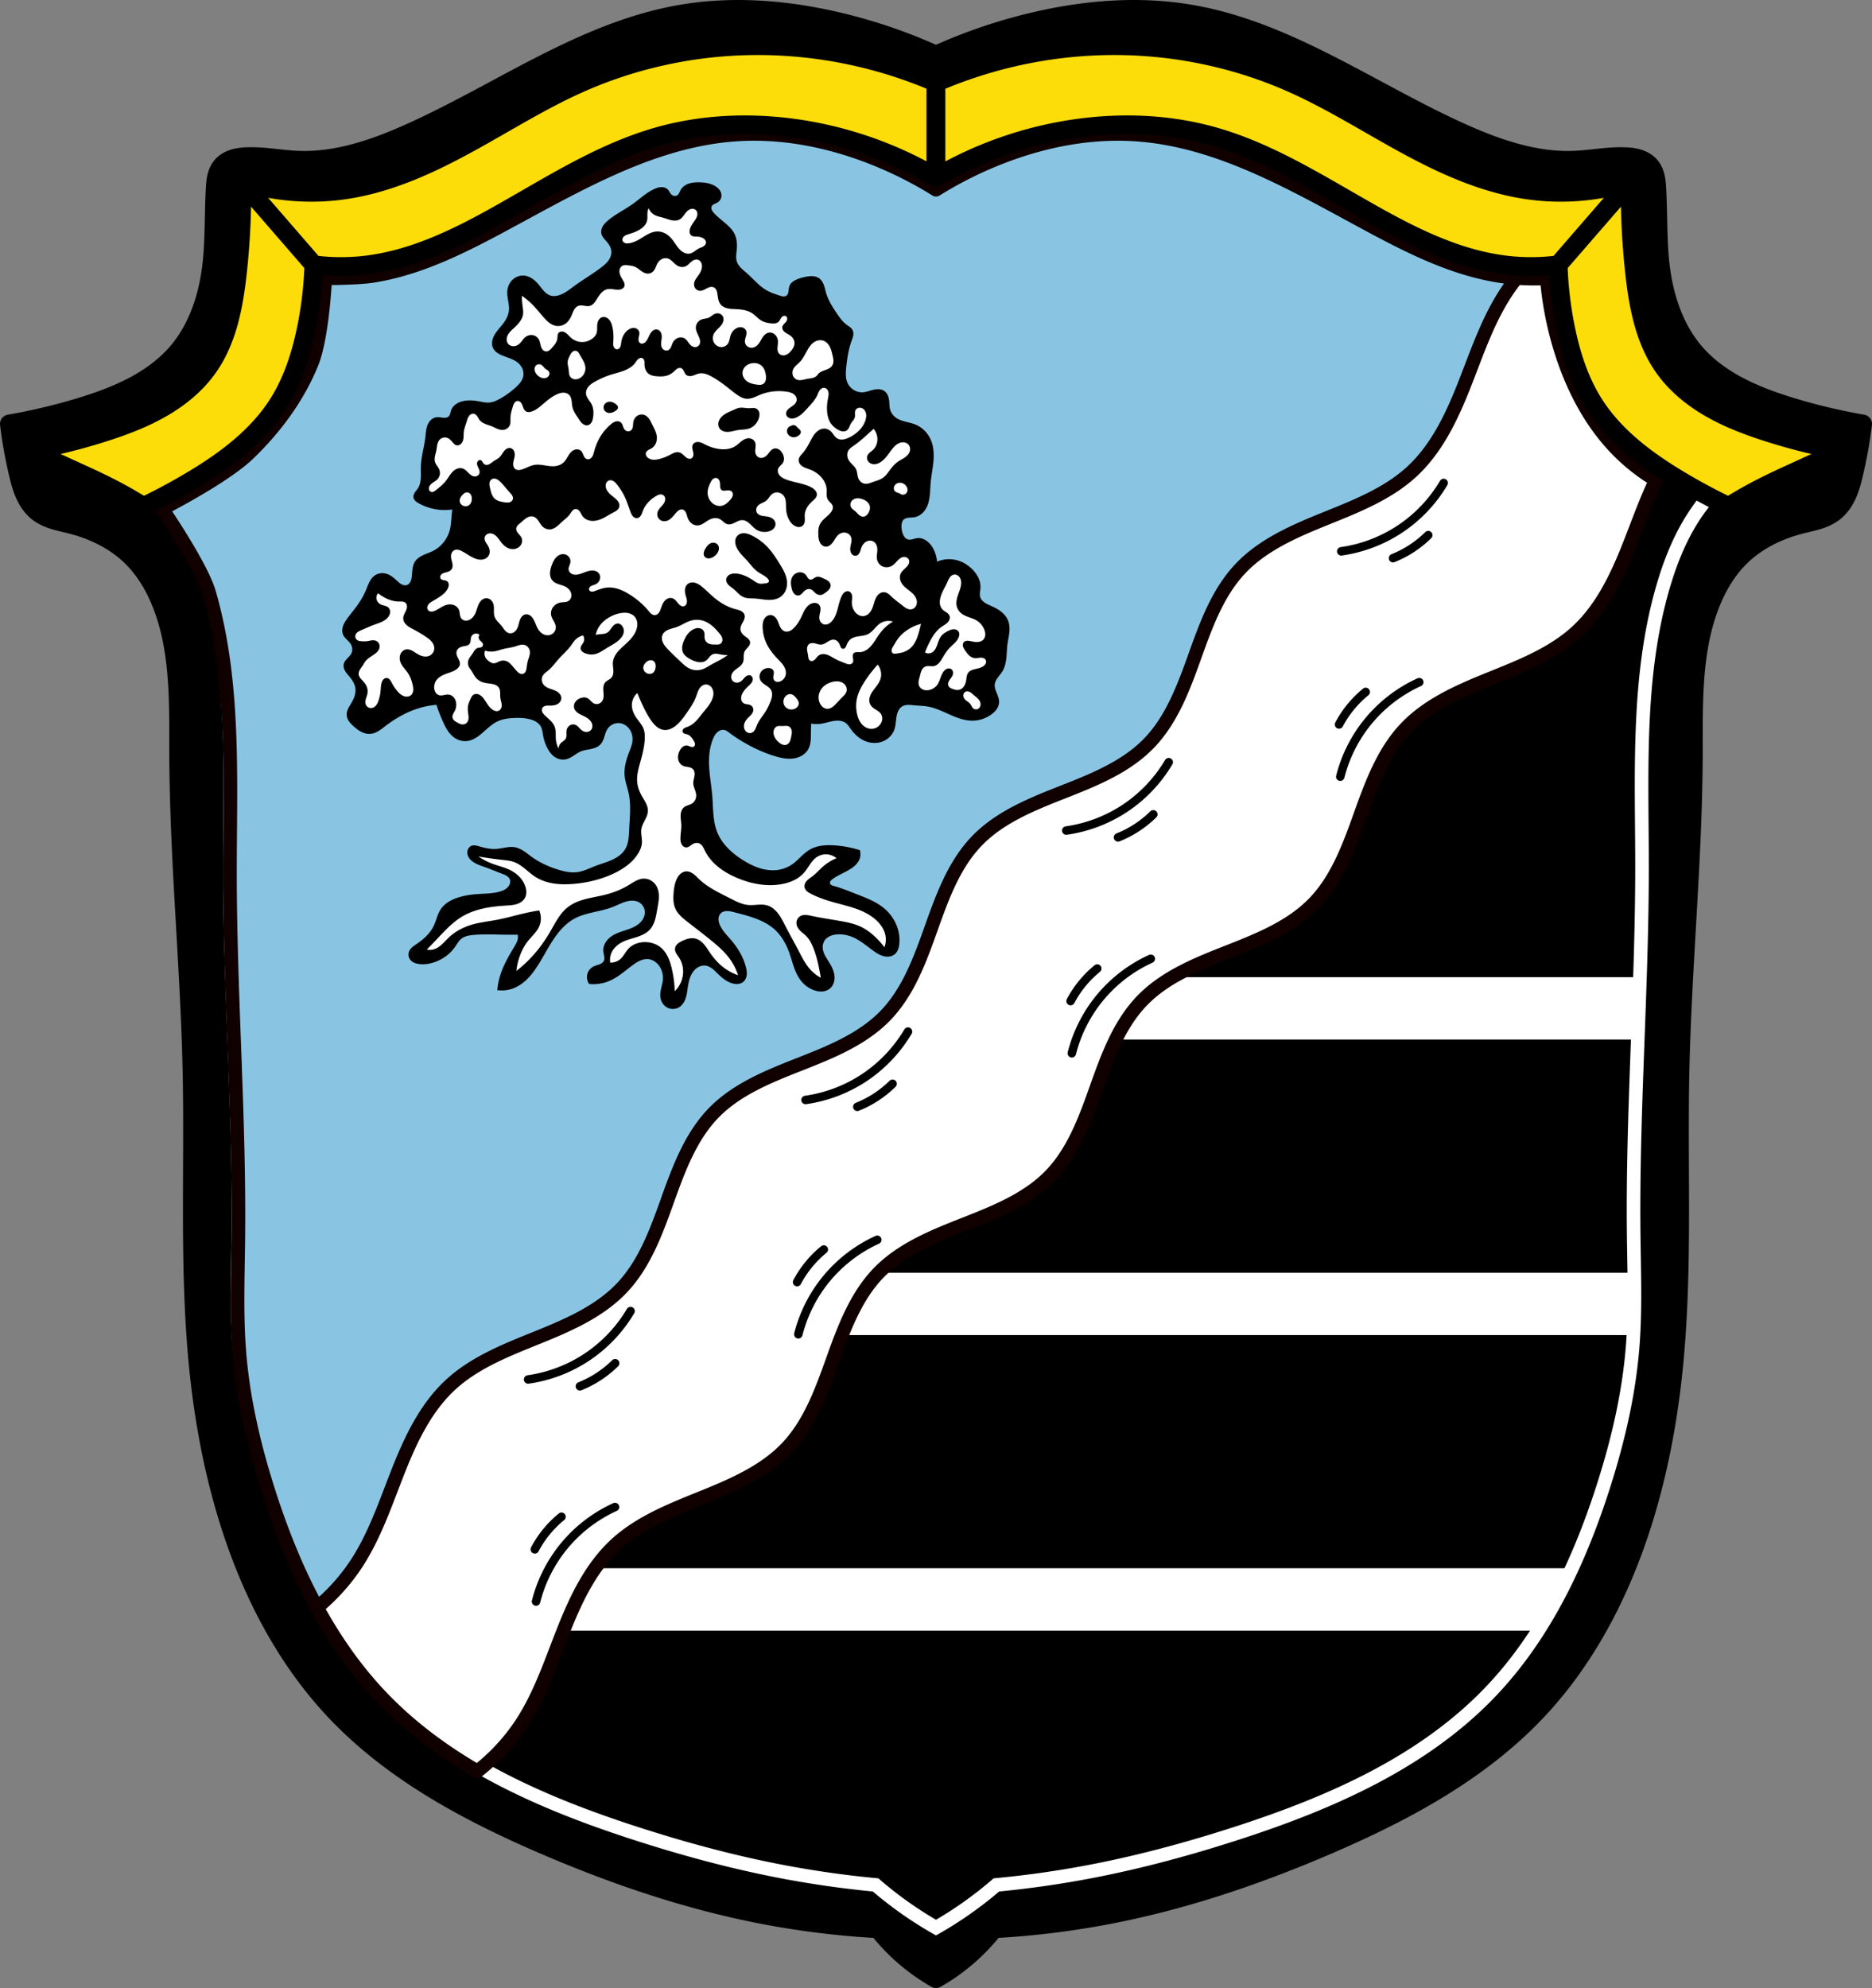 <svg xmlns="http://www.w3.org/2000/svg" width="1101.838" height="1170.17"><rect width="100%" height="100%" fill="#808080" stroke="none"/><path style="fill:#000;stroke:none;stroke-width:22;stroke-linecap:round;stroke-linejoin:round;stroke-miterlimit:4;stroke-dasharray:none;stroke-opacity:1" d="M435.203 5.502c-11.48-.039-22.946.829-34.275 2.773-57.786 9.917-106.933 46.395-160.479 70.276-20.553 9.166-42.542 16.622-65.03 15.732-9.987-.395-19.904-2.436-29.894-2.098-2.796.095-5.612.382-8.273 1.248-2.661.866-5.175 2.347-6.936 4.522-1.452 1.794-2.341 3.992-2.859 6.242-.518 2.25-.682 4.564-.81 6.87-.852 15.206-.28 30.505-2.098 45.626-2.186 18.179-8.096 36.374-19.93 50.346-14.37 16.966-35.889 26.058-57.164 32.516A350.775 350.775 0 0 1 5.5 249.519a266.874 266.874 0 0 0 5.244 29.368c.993 4.19 2.095 8.381 3.873 12.304s4.271 7.594 7.664 10.246c2.812 2.198 6.15 3.633 9.559 4.692 3.408 1.058 6.915 1.763 10.37 2.652 13.026 3.35 25.522 9.476 35.138 18.879 8.32 8.136 14.251 18.48 18.355 29.37 10.417 27.637 9.318 58.046 9.441 87.581.261 62.295 6.587 124.42 7.866 186.701 1.213 59.12-2.117 118.466 4.195 177.26 3.127 29.123 8.627 58.036 17.307 86.01 12.795 41.236 32.84 80.768 62.41 112.228 33.414 35.55 77.407 59.315 122.193 78.668 40.06 17.311 81.54 31.631 124.293 40.381a500.84 500.84 0 0 0 73.422 9.44 116.95 116.95 0 0 0 12.586 13.636 117.007 117.007 0 0 0 21.502 15.733 117.007 117.007 0 0 0 21.502-15.733 116.966 116.966 0 0 0 12.588-13.636 500.84 500.84 0 0 0 73.422-9.44c42.754-8.75 84.233-23.07 124.293-40.38 44.785-19.354 88.78-43.118 122.193-78.669 29.57-31.46 49.613-70.992 62.408-112.228 8.68-27.974 14.18-56.887 17.307-86.01 6.312-58.794 2.982-118.14 4.195-177.26 1.278-62.282 7.607-124.406 7.867-186.7.124-29.536-.977-59.945 9.44-87.583 4.104-10.889 10.035-21.233 18.355-29.369 9.616-9.403 22.113-15.53 35.139-18.879 3.456-.889 6.963-1.594 10.371-2.652 3.408-1.059 6.745-2.494 9.557-4.692 3.393-2.652 5.886-6.323 7.664-10.246 1.777-3.923 2.882-8.114 3.875-12.304a266.898 266.898 0 0 0 5.244-29.368 350.775 350.775 0 0 1-41.955-9.965c-21.275-6.457-42.794-15.55-57.164-32.515-11.834-13.972-17.744-32.167-19.93-50.346-1.818-15.121-1.246-30.42-2.098-45.627-.129-2.305-.292-4.62-.81-6.869-.518-2.25-1.407-4.448-2.86-6.242-1.76-2.175-4.274-3.656-6.935-4.522-2.661-.866-5.477-1.153-8.274-1.248-9.99-.338-19.906 1.703-29.894 2.098-22.487.89-44.476-6.566-65.03-15.732-53.546-23.881-102.694-60.359-160.48-70.276-30.21-5.185-61.39-2.718-91.252 4.196a312.235 312.235 0 0 0-58.738 19.93 312.217 312.217 0 0 0-58.736-19.93c-18.664-4.322-37.844-6.905-56.979-6.97z"/><path style="fill:#000;stroke:none;stroke-width:8;stroke-linecap:butt;stroke-linejoin:miter;stroke-miterlimit:4;stroke-dasharray:none;stroke-opacity:1" d="M550.918 260.272A10417.424 10417.424 0 0 0 83.875 280.5a109.006 109.006 0 0 1 19 20.84c9.41 13.482 15.657 28.948 20.227 44.742 15.43 53.334 12.227 109.967 12.26 165.488.041 71.94 5.738 143.813 4.902 215.748-.255 21.87-1.11 43.78.613 65.582 2.26 28.587 8.944 56.687 17.775 83.97 14.06 43.428 34.132 85.82 65.582 118.905 39.615 41.674 94.252 65.599 148.938 83.358 28.344 9.205 57.156 17.053 86.422 22.678a587.46 587.46 0 0 0 55.775 7.966 225.112 225.112 0 0 0 35.549 25.131 225.046 225.046 0 0 0 35.55-25.13 587.46 587.46 0 0 0 55.776-7.967c29.266-5.625 58.076-13.473 86.42-22.678 54.686-17.76 109.325-41.684 148.94-83.358 31.45-33.085 51.523-75.477 65.581-118.906 8.832-27.282 15.516-55.382 17.776-83.969 1.724-21.802.867-43.713.613-65.582-.836-71.935 4.86-143.807 4.902-215.748.033-55.52-3.17-112.154 12.26-165.488 4.57-15.794 10.814-31.26 20.225-44.742a109.018 109.018 0 0 1 19.002-20.84 10417.526 10417.526 0 0 0-467.045-20.227z"/><path style="opacity:1;fill:#fff;fill-opacity:1;fill-rule:evenodd;stroke:none;stroke-width:1;stroke-linecap:round;stroke-linejoin:round;stroke-miterlimit:4;stroke-dasharray:none;stroke-opacity:1;paint-order:fill markers stroke" d="M136.58 575.158c.394 12.24.83 24.481 1.283 36.72h826.112c.453-12.239.889-24.48 1.283-36.72H136.58zm3.352 173.961c-.17 12.251-.196 24.5.478 36.719h821.018c.674-12.22.648-24.468.478-36.719H139.932zm36.545 173.96c5.826 12.692 12.393 25.01 19.851 36.72H905.51c7.458-11.71 14.025-24.028 19.851-36.72H176.477z"/><path style="fill:none;stroke:#fff;stroke-width:8;stroke-linecap:butt;stroke-linejoin:miter;stroke-miterlimit:4;stroke-dasharray:none;stroke-opacity:1" d="M550.918 259.97a10417.68 10417.68 0 0 0-338.193 12.555v115.922h-80.93c5.266 40.367 3.543 81.896 3.566 122.82.042 71.941 5.739 143.813 4.903 215.749-.254 21.869-1.11 43.78.613 65.582 2.26 28.587 8.944 56.686 17.775 83.968 14.06 43.43 34.132 85.822 65.582 118.907 39.615 41.673 94.252 65.598 148.938 83.357 28.344 9.205 57.156 17.053 86.422 22.678a587.46 587.46 0 0 0 55.775 7.967 225.112 225.112 0 0 0 35.549 25.13 225.048 225.048 0 0 0 35.55-25.13 587.46 587.46 0 0 0 55.776-7.967c29.266-5.625 58.076-13.473 86.42-22.678 54.686-17.759 109.325-41.684 148.94-83.357 31.45-33.085 51.523-75.477 65.582-118.907 8.831-27.282 15.515-55.381 17.775-83.968 1.724-21.803.867-43.713.613-65.582-.836-71.936 4.86-143.808 4.903-215.748.032-55.522-3.17-112.155 12.26-165.489 4.569-15.794 10.813-31.26 20.224-44.742a109.018 109.018 0 0 1 19.002-20.84 10417.526 10417.526 0 0 0-467.045-20.227z"/><path style="fill:#89c5e3;fill-opacity:1;stroke:#100000;stroke-width:8;stroke-linecap:round;stroke-linejoin:round;stroke-miterlimit:4;stroke-dasharray:none;stroke-opacity:1" d="M443.816 78.838c-3.293 0-6.587.103-9.878.312-51.166 3.254-96.812 31.376-142.06 55.485-22.868 12.185-46.632 23.664-72.222 27.742-9.32 1.485-28.22 1.434-28.22 1.434s-1.572 34.25-7.865 49.852c-8.152 20.21-21.74 38.491-37.47 53.57-14.435 13.837-50.564 32.271-50.564 32.271s22.995 33.587 27.565 49.38c15.43 53.335 12.227 109.968 12.26 165.489.041 71.94 5.738 143.812 4.902 215.748-.254 21.87-1.11 43.78.613 65.582 2.26 28.587 8.944 56.687 17.775 83.969 13.4 41.394 32.271 81.839 61.243 114.187l713.13-754.328c-5.583-9.713-10.046-20.11-13.539-30.76a195.957 195.957 0 0 1-9.088-44.96c-9.421.532-18.899.05-28.218-1.434-25.59-4.078-49.356-15.557-72.225-27.742-45.247-24.109-90.893-52.231-142.059-55.485-26.333-1.674-52.837 3.491-77.484 12.914a230.91 230.91 0 0 0-39.494 19.612 230.911 230.911 0 0 0-39.494-19.612c-21.566-8.245-44.556-13.23-67.608-13.226z"/><path style="fill:#fff;stroke:#100000;stroke-width:8;stroke-linecap:round;stroke-linejoin:round;stroke-miterlimit:4;stroke-dasharray:none;stroke-opacity:1" d="M892.686 163.62a114.105 114.105 0 0 0-7.91 11.218c-10.22 16.53-16.342 35.362-23.596 53.517-7.255 18.156-16.007 36.187-30.27 49.313-14.26 13.125-32.962 20.397-51.107 27.738-18.145 7.342-36.642 15.341-49.903 29.471-13.267 14.138-20.09 33.123-26.699 51.566-6.608 18.444-13.628 37.385-27.166 51.264-13.54 13.881-32.308 21.373-50.545 28.549-18.236 7.175-36.99 14.714-50.465 28.66-13.475 13.946-20.367 32.95-26.933 51.416-6.567 18.466-13.457 37.47-26.932 51.416-13.474 13.946-32.228 21.485-50.465 28.66-18.236 7.176-37.004 14.668-50.545 28.549-13.538 13.879-20.557 32.818-27.166 51.262-6.608 18.444-13.433 37.43-26.7 51.568-13.26 14.13-31.756 22.13-49.901 29.47-18.145 7.342-36.847 14.615-51.108 27.74-14.262 13.125-23.017 31.156-30.271 49.312-7.254 18.155-13.376 36.987-23.596 53.517-6.652 10.76-15.073 20.297-24.767 28.361 10.36 18.965 22.7 36.723 37.593 52.391 16.64 17.505 35.938 31.87 56.77 43.97 10.895-8.527 20.305-18.865 27.6-30.663 10.219-16.53 16.34-35.362 23.595-53.518 7.255-18.156 16.01-36.186 30.272-49.312 14.26-13.125 32.96-20.397 51.105-27.739 18.145-7.341 36.642-15.34 49.903-29.47 13.267-14.138 20.092-33.125 26.7-51.569 6.609-18.443 13.628-37.385 27.167-51.263 13.54-13.882 32.306-21.372 50.543-28.547 18.236-7.176 36.99-14.717 50.465-28.662 13.474-13.947 20.366-32.949 26.933-51.414 6.567-18.466 13.459-37.47 26.934-51.416 13.474-13.946 32.228-21.485 50.465-28.66 18.236-7.176 37.002-14.668 50.543-28.55 13.538-13.878 20.56-32.82 27.167-51.263 6.609-18.444 13.432-37.429 26.7-51.566 13.26-14.13 31.757-22.13 49.902-29.471 18.145-7.342 36.847-14.614 51.107-27.738 14.263-13.127 23.016-31.157 30.27-49.313 5.589-13.988 10.514-28.374 17.15-41.803-1.553-.095-3.106-.194-4.66-.289-7.771-5.11-14.935-11.145-21.244-17.98-14.003-15.172-23.701-33.952-30.135-53.57a195.957 195.957 0 0 1-9.088-44.961c-5.9.333-11.822.267-17.712-.192z"/><g style="stroke:#000;stroke-opacity:1"><g style="stroke:#000;stroke-opacity:1"><path style="fill:none;stroke:#000;stroke-width:5;stroke-linecap:round;stroke-linejoin:round;stroke-miterlimit:4;stroke-dasharray:none;stroke-opacity:1" d="M2282.505 586.813a83.907 83.907 0 0 0 33.297 15.669 83.921 83.921 0 0 0 37.541-.326" transform="rotate(-45.94 1226.56 2216.943)"/><path style="fill:none;stroke:#000;stroke-width:5;stroke-linecap:round;stroke-linejoin:miter;stroke-miterlimit:4;stroke-dasharray:none;stroke-opacity:1" d="M2306.335 614.56a62.452 62.452 0 0 0 23.505 7.835" transform="rotate(-51.616 1267.405 2008.405)"/></g><g style="stroke:#000;stroke-opacity:1"><path style="fill:none;stroke:#000;stroke-width:5;stroke-linecap:round;stroke-linejoin:round;stroke-miterlimit:4;stroke-dasharray:none;stroke-opacity:1" d="M2282.505 586.813a83.907 83.907 0 0 0 33.297 15.669 83.921 83.921 0 0 0 37.541-.326" transform="rotate(-45.94 1339.511 2490.03)"/><path style="fill:none;stroke:#000;stroke-width:5;stroke-linecap:round;stroke-linejoin:miter;stroke-miterlimit:4;stroke-dasharray:none;stroke-opacity:1" d="M2306.335 614.56a62.452 62.452 0 0 0 23.505 7.835" transform="rotate(-51.616 1356.407 2257.907)"/></g><g style="stroke:#000;stroke-opacity:1"><path style="fill:none;stroke:#000;stroke-width:5;stroke-linecap:round;stroke-linejoin:round;stroke-miterlimit:4;stroke-dasharray:none;stroke-opacity:1" d="M2282.505 586.813a83.907 83.907 0 0 0 33.297 15.669 83.921 83.921 0 0 0 37.541-.326" transform="rotate(-45.94 1449.85 2750.352)"/><path style="fill:none;stroke:#000;stroke-width:5;stroke-linecap:round;stroke-linejoin:miter;stroke-miterlimit:4;stroke-dasharray:none;stroke-opacity:1" d="M2306.335 614.56a62.452 62.452 0 0 0 23.505 7.835" transform="rotate(-51.616 1443.635 2495.865)"/></g><g style="stroke:#000;stroke-opacity:1"><path style="fill:none;stroke:#000;stroke-width:5;stroke-linecap:round;stroke-linejoin:round;stroke-miterlimit:4;stroke-dasharray:none;stroke-opacity:1" d="M2282.505 586.813a83.907 83.907 0 0 0 33.297 15.669 83.921 83.921 0 0 0 37.541-.326" transform="rotate(-45.94 1562.272 3025.237)"/><path style="fill:none;stroke:#000;stroke-width:5;stroke-linecap:round;stroke-linejoin:miter;stroke-miterlimit:4;stroke-dasharray:none;stroke-opacity:1" d="M2306.335 614.56a62.452 62.452 0 0 0 23.505 7.835" transform="rotate(-51.616 1532.083 2746.953)"/></g><g style="stroke:#000;stroke-opacity:1"><path style="fill:none;stroke:#000;stroke-width:5;stroke-linecap:round;stroke-linejoin:round;stroke-miterlimit:4;stroke-dasharray:none;stroke-opacity:1" d="M2282.505 586.813a83.907 83.907 0 0 0 33.297 15.669 83.921 83.921 0 0 0 37.541-.326" transform="scale(1 -1) rotate(37.9 3526.29 -3042.338)"/><path style="fill:none;stroke:#000;stroke-width:5;stroke-linecap:round;stroke-linejoin:miter;stroke-miterlimit:4;stroke-dasharray:none;stroke-opacity:1" d="M2306.335 614.56a62.452 62.452 0 0 0 23.505 7.835" transform="scale(1 -1) rotate(32.223 3952.921 -3596.053)"/></g><g style="stroke:#000;stroke-opacity:1"><path style="fill:none;stroke:#000;stroke-width:5;stroke-linecap:round;stroke-linejoin:round;stroke-miterlimit:4;stroke-dasharray:none;stroke-opacity:1" d="M2282.505 586.813a83.907 83.907 0 0 0 33.297 15.669 83.921 83.921 0 0 0 37.541-.326" transform="scale(1 -1) rotate(37.9 3374.408 -2738.858)"/><path style="fill:none;stroke:#000;stroke-width:5;stroke-linecap:round;stroke-linejoin:miter;stroke-miterlimit:4;stroke-dasharray:none;stroke-opacity:1" d="M2306.335 614.56a62.452 62.452 0 0 0 23.505 7.835" transform="scale(1 -1) rotate(32.223 3757.82 -3250.156)"/></g><g style="stroke:#000;stroke-opacity:1"><path style="fill:none;stroke:#000;stroke-width:5;stroke-linecap:round;stroke-linejoin:round;stroke-miterlimit:4;stroke-dasharray:none;stroke-opacity:1" d="M2282.505 586.813a83.907 83.907 0 0 0 33.297 15.669 83.921 83.921 0 0 0 37.541-.326" transform="scale(1 -1) rotate(37.9 3214.035 -2421.751)"/><path style="fill:none;stroke:#000;stroke-width:5;stroke-linecap:round;stroke-linejoin:miter;stroke-miterlimit:4;stroke-dasharray:none;stroke-opacity:1" d="M2306.335 614.56a62.452 62.452 0 0 0 23.505 7.835" transform="scale(1 -1) rotate(32.223 3552.005 -2888.825)"/></g><g style="stroke:#000;stroke-opacity:1"><path style="fill:none;stroke:#000;stroke-width:5;stroke-linecap:round;stroke-linejoin:round;stroke-miterlimit:4;stroke-dasharray:none;stroke-opacity:1" d="M2282.505 586.813a83.907 83.907 0 0 0 33.297 15.669 83.921 83.921 0 0 0 37.541-.326" transform="scale(1 -1) rotate(37.9 3055.951 -2110.247)"/><path style="fill:none;stroke:#000;stroke-width:5;stroke-linecap:round;stroke-linejoin:miter;stroke-miterlimit:4;stroke-dasharray:none;stroke-opacity:1" d="M2306.335 614.56a62.452 62.452 0 0 0 23.505 7.835" transform="scale(1 -1) rotate(32.223 3349.192 -2533.91)"/></g></g><g style="fill:#fcdd09;fill-opacity:1;stroke:#000;stroke-opacity:1"><path style="fill:#fcdd09;stroke:#000;stroke-width:11;stroke-linecap:round;stroke-linejoin:round;stroke-miterlimit:4;stroke-dasharray:none;stroke-opacity:1;fill-opacity:1" d="M-582.4 104.382V48.606a266.525 266.525 0 0 0-44.534-14.7c-22.064-5.182-44.794-7.532-67.45-6.918-33.592.911-67.012 8.39-97.715 22.05-24.401 10.857-46.913 25.477-70.476 38.05-21.224 11.324-43.656 21.095-67.45 24.644-20.332 3.034-41.347 1.394-60.963-4.756l42.372 48.858a124.939 124.939 0 0 0 31.995 0c26.123-3.378 50.463-14.904 73.503-27.672 31.826-17.637 62.679-38.17 97.715-47.993 25.619-7.182 52.758-8.334 79.123-4.756 29.504 4.004 58.193 13.913 83.88 28.969zM-990.988 106.976a438.873 438.873 0 0 1-2.595 53.614c-2.152 19.564-5.915 39.715-17.294 55.775-6.918 9.763-16.373 17.545-26.713 23.565s-21.577 10.348-32.954 14.051a341.08 341.08 0 0 1-44.534 11.242 2646.986 2646.986 0 0 0 22.483 10.377c8.859 4.038 17.745 8.03 26.374 12.539a246.813 246.813 0 0 1 17.295 9.944 350.163 350.163 0 0 0 28.969-15.565c19.351-11.601 38.003-25.524 50.155-44.534 8.67-13.566 13.667-29.186 16.862-44.967a223.23 223.23 0 0 0 4.324-37.183z" transform="translate(1133.32)"/><g style="fill:#fcdd09;fill-opacity:1;stroke:#000;stroke-opacity:1"><path style="fill:#fcdd09;stroke:#000;stroke-width:11;stroke-linecap:round;stroke-linejoin:round;stroke-miterlimit:4;stroke-dasharray:none;stroke-opacity:1;fill-opacity:1" d="M-582.4 104.382V48.606a266.525 266.525 0 0 0-44.534-14.7c-22.064-5.182-44.794-7.532-67.45-6.918-33.592.911-67.012 8.39-97.715 22.05-24.401 10.857-46.913 25.477-70.476 38.05-21.224 11.324-43.656 21.095-67.45 24.644-20.332 3.034-41.347 1.394-60.963-4.756l42.372 48.858a124.939 124.939 0 0 0 31.995 0c26.123-3.378 50.463-14.904 73.503-27.672 31.826-17.637 62.679-38.17 97.715-47.993 25.619-7.182 52.758-8.334 79.123-4.756 29.504 4.004 58.193 13.913 83.88 28.969zM-990.988 106.976a438.873 438.873 0 0 1-2.595 53.614c-2.152 19.564-5.915 39.715-17.294 55.775-6.918 9.763-16.373 17.545-26.713 23.565s-21.577 10.348-32.954 14.051a341.08 341.08 0 0 1-44.534 11.242 2646.986 2646.986 0 0 0 22.483 10.377c8.859 4.038 17.745 8.03 26.374 12.539a246.813 246.813 0 0 1 17.295 9.944 350.163 350.163 0 0 0 28.969-15.565c19.351-11.601 38.003-25.524 50.155-44.534 8.67-13.566 13.667-29.186 16.862-44.967a223.23 223.23 0 0 0 4.324-37.183z" transform="matrix(-1 0 0 1 -31.481 0)"/></g></g><path style="fill:none;stroke:#000;stroke-width:11;stroke-linecap:round;stroke-linejoin:round;stroke-miterlimit:4;stroke-dasharray:none;stroke-opacity:1" d="M435.203 5.504c-11.48-.038-22.946.83-34.275 2.774-57.786 9.917-106.933 46.394-160.479 70.275-20.553 9.166-42.542 16.623-65.03 15.733-9.987-.396-19.904-2.437-29.894-2.098-2.796.095-5.612.382-8.273 1.248-2.661.866-5.175 2.347-6.936 4.521-1.452 1.795-2.341 3.993-2.859 6.243-.518 2.25-.682 4.564-.81 6.869-.852 15.206-.28 30.505-2.098 45.627-2.186 18.178-8.096 36.374-19.93 50.345-14.37 16.966-35.889 26.058-57.164 32.516A350.775 350.775 0 0 1 5.5 249.522a266.874 266.874 0 0 0 5.244 29.367c.993 4.19 2.095 8.382 3.873 12.305s4.271 7.593 7.664 10.246c2.812 2.198 6.15 3.633 9.559 4.691 3.408 1.059 6.915 1.764 10.37 2.653 13.026 3.35 25.522 9.475 35.138 18.878 8.32 8.137 14.251 18.48 18.355 29.37 10.417 27.637 9.318 58.047 9.441 87.582.261 62.294 6.587 124.419 7.866 186.7 1.213 59.12-2.117 118.467 4.195 177.26 3.127 29.123 8.627 58.036 17.307 86.01 12.795 41.237 32.84 80.768 62.41 112.229 33.414 35.55 77.407 59.315 122.193 78.668 40.06 17.31 81.54 31.63 124.293 40.38a500.84 500.84 0 0 0 73.422 9.44 116.95 116.95 0 0 0 12.586 13.637 117.007 117.007 0 0 0 21.502 15.732 117.007 117.007 0 0 0 21.502-15.732 116.966 116.966 0 0 0 12.588-13.637 500.84 500.84 0 0 0 73.422-9.44c42.754-8.75 84.233-23.07 124.293-40.38 44.785-19.353 88.78-43.118 122.193-78.668 29.57-31.461 49.613-70.992 62.408-112.229 8.68-27.974 14.18-56.887 17.307-86.01 6.312-58.793 2.982-118.14 4.195-177.26 1.278-62.281 7.607-124.406 7.867-186.7.124-29.535-.977-59.945 9.44-87.582 4.104-10.89 10.035-21.233 18.355-29.37 9.616-9.403 22.113-15.529 35.139-18.878 3.456-.89 6.963-1.594 10.371-2.653 3.408-1.058 6.745-2.493 9.557-4.691 3.393-2.653 5.886-6.323 7.664-10.246 1.777-3.923 2.882-8.114 3.875-12.305a266.898 266.898 0 0 0 5.244-29.367 350.775 350.775 0 0 1-41.955-9.965c-21.275-6.458-42.794-15.55-57.164-32.516-11.834-13.971-17.744-32.167-19.93-50.345-1.818-15.122-1.246-30.421-2.098-45.627-.129-2.305-.292-4.62-.81-6.87s-1.407-4.447-2.86-6.242c-1.76-2.174-4.274-3.655-6.935-4.521-2.661-.866-5.477-1.153-8.274-1.248-9.99-.339-19.906 1.702-29.894 2.098-22.487.89-44.476-6.567-65.03-15.733-53.546-23.881-102.694-60.358-160.48-70.275-30.21-5.185-61.39-2.719-91.252 4.195a312.235 312.235 0 0 0-58.738 19.93 312.217 312.217 0 0 0-58.736-19.93c-18.664-4.321-37.844-6.904-56.979-6.969z"/><path transform="translate(1133.01)" style="fill:#000;stroke:#000;stroke-width:1px;stroke-linecap:butt;stroke-linejoin:miter;stroke-opacity:1" d="M-785.981 578.7a6.551 6.551 0 0 1-.893-5.084 6.55 6.55 0 0 1 3.114-4.117c1.144-.644 2.452-.924 3.678-1.395.613-.236 1.211-.523 1.737-.916s.98-.898 1.248-1.497c.397-.883.369-1.9.21-2.856-.16-.955-.44-1.89-.527-2.856-.153-1.707.322-3.441 1.198-4.915.877-1.473 2.14-2.694 3.562-3.652 2.05-1.382 4.407-2.225 6.753-3.003 2.347-.778 4.728-1.512 6.891-2.709 1.556-.86 2.995-1.967 4.092-3.367 1.096-1.4 1.837-3.107 1.937-4.883a7.434 7.434 0 0 0-.789-3.773 7.227 7.227 0 0 0-2.601-2.842c-1.193-.742-2.593-1.116-3.996-1.19-1.403-.073-2.81.145-4.163.522-2.707.753-5.195 2.124-7.807 3.158-7.424 2.939-15.839 3.155-22.847 6.981-4.97 2.714-8.861 7.066-12.057 11.74-3.523 5.153-6.312 10.77-9.678 16.025-1.89 2.949-3.974 5.799-6.505 8.22-2.53 2.42-5.533 4.408-8.885 5.424-2.405.73-4.963.947-7.457.635a41.86 41.86 0 0 1 1.904-8.885c1.864-5.624 4.894-10.778 7.933-15.865.84-1.408 1.696-2.844 2.062-4.443a7.846 7.846 0 0 0 0-3.49c-2.802.044-5.606.044-8.408 0-6.032-.096-12.08-.396-18.087.158-1.319.122-2.64.286-3.916.64-1.276.354-2.513.906-3.541 1.74-1.616 1.312-2.61 3.217-3.808 4.919-2.853 4.052-7.059 7.1-11.74 8.726-2.794.97-5.789 1.45-8.726 1.11-1.049-.12-2.095-.348-3.048-.801-.953-.453-1.811-1.145-2.347-2.054a4.493 4.493 0 0 1-.317-3.808c.349-.926.996-1.714 1.735-2.372.738-.657 1.572-1.197 2.39-1.753 4.259-2.896 8.28-6.446 10.471-11.106 1.466-3.118 2.071-6.643 3.967-9.52 1.144-1.736 2.72-3.163 4.478-4.275 1.757-1.112 3.694-1.918 5.676-2.547 3.34-1.059 6.82-1.624 10.312-1.904 4.567-.365 9.217-.254 13.645-1.428 1.215-.322 2.413-.743 3.497-1.38 1.083-.638 2.052-1.503 2.69-2.586.35-.593.599-1.25.693-1.933a4.119 4.119 0 0 0-.217-2.033c-.378-.983-1.164-1.766-2.053-2.332-.888-.566-1.882-.939-2.865-1.317-3.281-1.264-6.524-2.628-9.837-3.808-2.282-.813-4.622-1.551-6.663-2.856-.788-.503-1.527-1.092-2.136-1.801-.608-.71-1.082-1.546-1.302-2.454-.22-.909-.176-1.891.198-2.748.373-.857 1.088-1.575 1.97-1.882.612-.212 1.28-.226 1.92-.137.643.088 1.266.274 1.888.455 3.46 1.002 7.037 1.843 10.63 1.586 1.81-.13 3.586-.535 5.377-.824 1.79-.29 3.63-.463 5.412-.128 1.786.337 3.444 1.173 4.965 2.168 1.52.996 2.926 2.157 4.396 3.227 4.821 3.51 10.322 6.024 16.024 7.774 3.75 1.15 7.7 1.984 11.582 1.428 3.718-.534 7.124-2.3 10.63-3.65 3.255-1.252 6.644-2.16 9.816-3.61 3.171-1.451 6.187-3.536 7.953-6.543 1.035-1.763 1.597-3.77 1.905-5.79.308-2.02.372-4.068.475-6.11.357-7.101 1.175-14.307-.317-21.26-.753-3.504-2.086-6.899-2.38-10.47-.384-4.661 1.029-9.277 2.697-13.645.79-2.07 1.65-4.146 1.904-6.346.286-2.47-.238-5.05-1.587-7.14a9.348 9.348 0 0 0-2.918-2.887 8.297 8.297 0 0 0-3.904-1.238 8.04 8.04 0 0 0-4.306 1.013 8.418 8.418 0 0 0-3.15 3.112c-.79 1.361-1.19 2.906-1.666 4.406-.477 1.5-1.065 3.015-2.143 4.161-1.383 1.472-3.402 2.159-5.377 2.577-1.976.42-4.016.63-5.887 1.39-1.633.662-3.07 1.716-4.55 2.671-1.481.955-3.067 1.838-4.81 2.088-1.683.243-3.43-.133-4.92-.951-2.51-1.382-4.198-3.9-5.393-6.505-.86-1.874-1.52-3.845-1.904-5.87-.368-1.938-.501-3.972-1.428-5.712-.704-1.322-1.834-2.389-3.119-3.16-1.284-.771-2.72-1.26-4.18-1.6-2.952-.687-6.014-.776-9.043-.635-3.369.157-6.79.614-9.836 2.063-3.93 1.869-6.912 5.22-10.313 7.933-2.018 1.61-4.28 3.038-6.822 3.49-2.26.402-4.647-.015-6.664-1.11-1.803-.98-3.292-2.47-4.488-4.138-1.195-1.668-2.115-3.516-2.969-5.382a96.568 96.568 0 0 1-4.125-10.63 50.635 50.635 0 0 0-11.423 2.222c-7.027 2.23-13.506 5.984-19.356 10.47-1.297.995-2.57 2.03-3.974 2.864-1.405.835-2.963 1.469-4.593 1.58-1.76.118-3.521-.381-5.087-1.192-1.565-.81-2.954-1.923-4.274-3.093-.96-.85-1.896-1.742-2.632-2.792-.736-1.05-1.267-2.273-1.334-3.554-.065-1.24.306-2.47.84-3.592.533-1.122 1.226-2.16 1.857-3.23.82-1.393 1.54-2.856 1.994-4.407.454-1.552.638-3.198.385-4.795-.427-2.698-2.05-5.049-3.807-7.14-.815-.969-1.675-1.914-2.294-3.018-.62-1.104-.986-2.407-.72-3.645.256-1.197 1.063-2.197 1.91-3.08.848-.884 1.775-1.722 2.373-2.79a5.973 5.973 0 0 0 .713-3.394 6.82 6.82 0 0 0-1.189-3.27c-.642-.934-1.49-1.704-2.288-2.51-.798-.804-1.568-1.676-1.996-2.726-.545-1.337-.483-2.866-.067-4.25s1.163-2.643 1.971-3.841c1.858-2.754 4.063-5.255 6.03-7.933 2.276-3.1 4.232-6.444 5.71-9.995.654-1.568 1.215-3.18 2.026-4.673.81-1.492 1.9-2.883 3.37-3.736 1.068-.62 2.307-.933 3.543-.944 1.237-.01 2.469.276 3.596.785 1.868.845 3.407 2.264 4.918 3.65.864.792 1.744 1.59 2.788 2.125a5.326 5.326 0 0 0 1.662.548c.58.083 1.181.05 1.737-.135.977-.323 1.762-1.092 2.267-1.988.505-.896.754-1.914.907-2.93.226-1.506.255-3.034.434-4.546.18-1.512.52-3.038 1.31-4.339 1.06-1.743 2.834-2.936 4.677-3.809 1.844-.873 3.805-1.48 5.636-2.379 5.008-2.456 8.863-7.148 10.313-12.533.736-2.735.875-5.587 1.11-8.41.13-1.536.288-3.07.477-4.6-3.386.56-6.866.548-10.248-.033a30.697 30.697 0 0 1-10.06-3.616c-.552-.317-1.098-.654-1.56-1.092-.461-.437-.837-.985-.979-1.605a3 3 0 0 1 .05-1.436c.124-.467.34-.906.597-1.316.514-.819 1.19-1.525 1.733-2.325 1.234-1.822 1.72-4.056 1.865-6.252.147-2.195-.02-4.4.039-6.6.16-6.046 2.011-11.918 2.697-17.928.251-2.202.354-4.457 1.133-6.531.389-1.038.95-2.021 1.724-2.815.773-.794 1.767-1.39 2.855-1.601 1.366-.265 2.767.083 4.153.205.694.06 1.4.064 2.078-.093.678-.157 1.33-.485 1.792-1.006.423-.477.665-1.088.838-1.702.174-.613.288-1.244.5-1.846.438-1.251 1.289-2.337 2.33-3.158 1.041-.82 2.268-1.385 3.54-1.76 3.071-.907 6.366-.722 9.519-.16 2.21.395 4.427.972 6.664.794 2.37-.19 4.59-1.216 6.663-2.38a49.382 49.382 0 0 0 9.36-6.822c.997-.922 1.961-1.89 2.757-2.99.796-1.1 1.423-2.342 1.686-3.674.315-1.59.095-3.27-.543-4.76-.638-1.49-1.683-2.793-2.947-3.807-2.78-2.23-6.422-2.993-9.678-4.442-.928-.414-1.835-.89-2.641-1.508-.806-.62-1.51-1.39-1.96-2.3-.661-1.336-.74-2.91-.42-4.366.322-1.455 1.02-2.804 1.848-4.043 1.528-2.288 3.505-4.246 5.077-6.505 1.509-2.17 2.645-4.663 2.855-7.298.153-1.91-.182-3.822-.506-5.71-.324-1.89-.639-3.807-.446-5.713.245-2.41 1.348-4.755 3.174-6.346 1.642-1.433 3.854-2.217 6.029-2.063 1.731.123 3.39.818 4.82 1.802 1.43.984 2.647 2.25 3.747 3.592 1.013 1.237 1.94 2.548 3.042 3.705 1.102 1.158 2.411 2.171 3.939 2.642 1.484.456 3.094.372 4.6 0 3.708-.917 6.76-3.45 9.837-5.712 5.12-3.762 10.652-6.942 15.707-10.789 1.597-1.214 3.16-2.51 4.363-4.115 1.203-1.605 2.032-3.558 1.984-5.563-.029-1.183-.36-2.347-.875-3.412-.515-1.066-1.21-2.037-1.981-2.934-.59-.686-1.227-1.332-1.78-2.048-.554-.716-1.027-1.514-1.235-2.394-.328-1.396.05-2.89.776-4.126.727-1.236 1.778-2.248 2.873-3.172 4.52-3.817 9.95-6.388 14.755-9.837 4.28-3.071 8.139-6.88 13.01-8.885 1.089-.448 2.236-.803 3.413-.821 1.177-.019 2.395.33 3.25 1.138.456.43.792.968 1.12 1.501.327.534.656 1.074 1.102 1.514.58.572 1.356.951 2.167 1.022.812.07 1.654-.178 2.275-.705.474-.401.808-.944 1.085-1.5.277-.555.507-1.136.82-1.673.962-1.658 2.656-2.801 4.474-3.41 1.818-.61 3.762-.73 5.68-.715 3.3.025 6.716.478 9.519 2.221.944.588 1.812 1.324 2.435 2.246.623.922.989 2.04.896 3.149-.112 1.349-.919 2.607-2.062 3.331-.59.374-1.256.611-1.884.919-.628.307-1.241.707-1.607 1.302-.24.392-.36.852-.371 1.312-.011.46.084.918.249 1.347.33.858.927 1.585 1.55 2.26 2.162 2.34 4.743 4.246 7.14 6.346 1.788 1.567 3.506 3.284 4.6 5.394 1.4 2.699 1.676 5.856 1.429 8.885-.102 1.248-.287 2.488-.355 3.738-.067 1.25-.012 2.522.355 3.719.474 1.546 1.45 2.897 2.574 4.061 1.123 1.165 2.4 2.168 3.613 3.237 3.75 3.302 6.968 7.287 11.265 9.837 2.514 1.492 5.309 2.436 8.091 3.332.733.235 1.475.47 2.243.528.767.057 1.574-.08 2.2-.528.452-.325.786-.797 1.008-1.308.223-.51.342-1.06.422-1.611.16-1.103.18-2.25.632-3.27.31-.698.812-1.3 1.396-1.794.584-.493 1.25-.881 1.936-1.22 1.942-.957 4.056-1.525 6.188-1.903 1.183-.21 2.385-.363 3.585-.284 1.199.079 2.402.401 3.395 1.077 1.292.878 2.137 2.285 2.688 3.746.552 1.46.846 3.004 1.279 4.504 1.332 4.611 3.951 8.733 6.663 12.692 1.64 2.393 3.367 4.798 5.712 6.505.613.446 1.262.841 1.858 1.31.595.469 1.142 1.024 1.474 1.705.444.91.468 1.979.28 2.975-.186.996-.57 1.942-.915 2.895-1.826 5.034-2.631 10.38-3.173 15.707-.309 3.038-.517 6.215.635 9.043a10.071 10.071 0 0 0 2.22 3.332c1.945 1.934 4.72 3.027 7.458 2.856 2.128-.133 4.137-.983 6.213-1.473 1.038-.246 2.106-.402 3.17-.33 1.064.074 2.127.386 2.992 1.01.79.57 1.386 1.38 1.79 2.265.405.886.624 1.846.748 2.812.238 1.85.137 3.754.635 5.553.567 2.048 1.912 3.852 3.649 5.077 1.703 1.2 3.73 1.847 5.748 2.368 2.017.522 4.075.94 5.993 1.757 3.955 1.683 7.118 5.057 8.726 9.043 1.57 3.896 1.693 8.23 1.303 12.413-.39 4.183-1.268 8.31-1.62 12.496-.325 3.85-.213 7.787-1.319 11.49-.553 1.85-1.417 3.63-2.693 5.08-1.275 1.452-2.98 2.56-4.873 2.945-1.166.237-2.37.198-3.552.324-.592.062-1.182.167-1.743.364-.562.197-1.095.49-1.528.898-.505.477-.86 1.1-1.08 1.759-.222.659-.315 1.355-.348 2.05-.073 1.554.15 3.12.635 4.6.299.912.702 1.8 1.303 2.548s1.415 1.348 2.346 1.577c.942.232 1.935.075 2.876-.16.94-.235 1.87-.548 2.836-.633 1.258-.11 2.534.178 3.67.73 1.136.55 2.136 1.358 2.993 2.284 1.54 1.665 2.63 3.715 3.332 5.87.551 1.692.873 3.459.952 5.236a17.594 17.594 0 0 1 9.678-1.586c4.816.59 9.286 3.24 12.375 6.98 2.071 2.508 3.587 5.634 3.49 8.885-.028.985-.203 1.958-.303 2.938-.1.98-.123 1.985.145 2.933.424 1.497 1.543 2.716 2.826 3.597 1.283.881 2.738 1.471 4.155 2.114 1.98.898 3.92 1.92 5.613 3.284 1.691 1.364 3.132 3.094 3.906 5.125.821 2.152.86 4.53.605 6.819-.255 2.29-.79 4.54-1.08 6.825-.337 2.639-.346 5.309-.628 7.953-.283 2.645-.861 5.314-2.229 7.596-.795 1.326-1.835 2.486-2.74 3.74-.904 1.254-1.69 2.656-1.86 4.192-.204 1.829.48 3.628 1.179 5.33.699 1.701 1.44 3.463 1.359 5.3-.062 1.404-.612 2.76-1.423 3.908-.811 1.148-1.875 2.1-3.02 2.915-3.085 2.197-6.842 3.453-10.63 3.49-4.578.045-8.987-1.633-13.173-3.488-4.186-1.854-8.344-3.93-12.846-4.762-2.718-.503-5.498-.539-8.25-.793-1.237-.115-2.474-.274-3.716-.243-1.242.03-2.504.261-3.582.877-1.134.647-2.007 1.691-2.6 2.854-.592 1.163-.92 2.444-1.131 3.732-.424 2.575-.414 5.255-1.346 7.693-1.14 2.98-3.674 5.35-6.662 6.466-2.988 1.115-6.379 1.007-9.362-.12-3.497-1.32-6.383-3.949-8.568-6.98-.926-1.285-1.765-2.675-3.014-3.65-1.068-.832-2.384-1.31-3.725-1.5-1.34-.188-2.708-.098-4.044.122-2.672.44-5.248 1.394-7.938 1.696-1.852.207-3.738.1-5.553-.317-.088 2.114-.141 4.23-.159 6.346-.014 1.635-.007 3.275-.222 4.896-.215 1.62-.663 3.233-1.523 4.623-1.392 2.249-3.792 3.757-6.346 4.443-4.05 1.086-8.36.25-12.376-.952-6.388-1.912-12.484-4.733-18.245-8.092-2.903-1.693-5.728-3.525-8.409-5.553-.932-.705-1.882-1.452-3.014-1.745-.85-.22-1.763-.165-2.6.102-.836.268-1.6.744-2.249 1.336-1.298 1.184-2.124 2.796-2.767 4.432-1.83 4.662-2.37 9.75-2.22 14.755.183 6.22 1.397 12.361 1.903 18.563.598 7.325.249 14.926 3.015 21.736 2.863 7.05 8.79 12.447 15.23 16.5 3.134 1.972 6.448 3.694 9.98 4.802 3.533 1.108 7.298 1.589 10.963 1.068 3.061-.434 6.026-1.57 8.567-3.331 3.743-2.593 6.52-6.467 10.472-8.727 4.252-2.43 9.393-2.717 14.279-2.38a63.74 63.74 0 0 1 14.437 2.698 7.455 7.455 0 0 1 0 3.966c-.395 1.424-1.214 2.708-2.23 3.782-1.014 1.074-2.222 1.95-3.481 2.723-3.311 2.036-7.02 3.413-10.154 5.712-.52.381-1.031.796-1.388 1.334a2.61 2.61 0 0 0-.383.882c-.068.315-.066.648.026.957.085.287.246.55.45.769.204.22.45.398.713.542.525.288 1.114.436 1.693.593 4.233 1.144 8.292 2.843 12.375 4.442 5.886 2.306 11.984 4.492 16.817 8.567 2.906 2.451 5.275 5.548 6.81 9.026 1.533 3.478 2.224 7.335 1.916 11.124-.094 1.155-.281 2.313-.7 3.394-.417 1.081-1.077 2.088-1.997 2.793a5.775 5.775 0 0 1-2.343 1.048 7.588 7.588 0 0 1-2.575.063c-2.58-.357-4.87-1.807-6.981-3.332-3.777-2.728-7.341-5.844-11.582-7.774-3.12-1.42-6.577-2.155-9.995-1.904-1.451.107-2.9.393-4.232.978-1.331.586-2.544 1.483-3.384 2.671-1.09 1.543-1.498 3.519-1.269 5.395.19 1.551.787 3.027 1.527 4.404.74 1.377 1.625 2.67 2.44 4.004 1.064 1.744 2.017 3.578 2.538 5.553.409 1.55.544 3.189.234 4.761-.31 1.572-1.086 3.074-2.297 4.124-1.201 1.041-2.78 1.595-4.367 1.703-1.587.109-3.181-.208-4.676-.751-2.706-.983-5.127-2.716-6.98-4.918-2.013-2.39-3.343-5.282-4.39-8.225-1.048-2.944-1.837-5.975-2.909-8.91-1.871-5.122-4.667-10.003-8.726-13.645-3.992-3.58-9.017-5.809-14.12-7.457-3.188-1.029-6.437-1.853-9.679-2.697-1.422-.37-2.863-.747-4.333-.756a7.018 7.018 0 0 0-2.175.307c-.7.223-1.362.583-1.9 1.084a4.838 4.838 0 0 0-1.226 1.878 6.073 6.073 0 0 0-.35 2.223c.034 1.51.56 2.97 1.258 4.308 1.681 3.214 4.331 5.79 6.664 8.567 3.776 4.495 6.815 9.697 8.25 15.39.345 1.367.597 2.78.466 4.183-.132 1.404-.683 2.81-1.735 3.75-.854.761-1.987 1.17-3.128 1.263-1.14.092-2.29-.115-3.377-.47-2.997-.978-5.519-3.033-7.774-5.236-1.095-1.069-2.15-2.186-3.356-3.126-1.207-.94-2.591-1.705-4.101-1.95-1.562-.255-3.194.068-4.601.792-2.188 1.127-3.805 3.168-4.822 5.41-1.018 2.24-1.487 4.689-1.842 7.124-.313 2.159-.548 4.35-1.278 6.405-.365 1.028-.854 2.017-1.51 2.888s-1.482 1.623-2.447 2.13c-1.85.973-4.175.964-6.03 0a7.026 7.026 0 0 1-2.566-2.316 7.96 7.96 0 0 1-1.24-3.236c-.267-1.75.02-3.537.405-5.265.387-1.728.876-3.442 1.022-5.207.284-3.431-.825-7-3.173-9.52-1.465-1.57-3.424-2.728-5.553-3.014-1.839-.246-3.721.162-5.423.901-1.701.74-3.243 1.8-4.731 2.907-4.224 3.144-8.187 6.772-13.01 8.885a23.953 23.953 0 0 1-11.74 1.904z"/><path style="fill:#fff;stroke:none;stroke-width:1px;stroke-linecap:butt;stroke-linejoin:miter;stroke-opacity:1" d="M381.805 122.576a6.275 6.275 0 0 0-.565 1.551c-.213.97-.192 1.972-.181 2.965.01.992.01 2-.24 2.96-.392 1.5-1.374 2.79-2.54 3.81-2.297 2.008-5.268 3.045-8.183 3.949-.94.291-1.91.588-2.674 1.209-.382.31-.706.702-.897 1.156-.19.454-.239.972-.095 1.443a2.1 2.1 0 0 0 .632.957c.292.255.644.433 1.014.545.741.223 1.539.175 2.303.05 1.889-.306 3.684-1.052 5.361-1.974 1.742-.957 3.37-2.109 5.11-3.07 1.74-.961 3.628-1.74 5.61-1.867 1.754-.112 3.53.3 5.08 1.129 1.804.965 3.274 2.46 4.513 4.09 1.564 2.057 2.83 4.389 4.797 6.066.72.614 1.532 1.133 2.423 1.451.892.319 1.87.432 2.797.242.987-.201 1.874-.73 2.701-1.302.828-.574 1.62-1.205 2.518-1.66.848-.431 1.778-.698 2.598-1.18.41-.241.793-.539 1.09-.91.296-.372.504-.823.544-1.297.048-.556-.138-1.116-.455-1.575-.317-.458-.758-.82-1.238-1.105-1.22-.723-2.672-.953-4.09-.988-.434-.011-.87-.003-1.3-.051-.432-.048-.863-.154-1.239-.371-.35-.204-.644-.501-.857-.846a3.11 3.11 0 0 1-.414-1.137c-.13-.8.02-1.623.283-2.39.55-1.6 1.576-2.983 2.539-4.373.683-.985 1.355-2.019 1.61-3.19.127-.585.143-1.199.001-1.781-.142-.582-.45-1.13-.906-1.52-.543-.463-1.274-.679-1.988-.656-.714.023-1.41.273-2.018.649-1.216.75-2.064 1.957-2.906 3.111-.611.838-1.253 1.682-2.115 2.258-.712.475-1.55.747-2.399.851-.85.104-1.712.044-2.554-.109-1.685-.305-3.278-.97-4.922-1.447-1.863-.54-3.83-.85-5.502-1.834a7.718 7.718 0 0 1-3.246-3.809zm9.58 29.397a5.046 5.046 0 0 0-1.666.437c-1.048.478-1.924 1.299-2.541 2.272-.544.857-.891 1.822-1.3 2.752-.407.93-.897 1.854-1.657 2.527-.91.805-2.172 1.185-3.38 1.055-1.376-.148-2.606-.907-3.72-1.729-1.114-.822-2.186-1.738-3.459-2.283-1.325-.567-2.788-.698-4.223-.844-.497-.05-.996-.105-1.496-.092-.5.013-1.006.095-1.46.303-.747.342-1.315 1.014-1.612 1.78-.297.764-.338 1.614-.203 2.423.27 1.62 1.194 3.04 2.025 4.455.303.516.6 1.041.78 1.612.18.57.24 1.193.066 1.765-.113.372-.32.714-.588.996a3.19 3.19 0 0 1-.943.676c-.701.336-1.492.44-2.27.442-1.097 0-2.185-.195-3.275-.319-1.09-.124-2.21-.176-3.272.106-1.553.412-2.845 1.508-3.857 2.757-1.012 1.25-1.79 2.667-2.688 4-.426.634-.884 1.253-1.437 1.78-.553.527-1.208.963-1.941 1.177-1.092.32-2.26.134-3.383-.04-1.124-.175-2.3-.331-3.375.04-1.107.383-1.965 1.289-2.567 2.293-.601 1.005-.985 2.12-1.445 3.198-.703 1.647-1.615 3.246-2.957 4.433-1.598 1.413-3.794 2.156-5.912 1.9-1.648-.198-3.186-.97-4.504-1.98-1.318-1.01-2.435-2.252-3.52-3.51-2.085-2.417-4.078-4.922-6.335-7.18a42.284 42.284 0 0 0-6.124-5.066c.025 1.977.166 3.952.422 5.912.239 1.826.577 3.687.211 5.49-.315 1.557-1.138 2.968-2.111 4.223-.825 1.065-1.763 2.038-2.746 2.957-1.156 1.082-2.386 2.106-3.324 3.381-.47.638-.863 1.335-1.108 2.088-.244.753-.337 1.562-.213 2.344.11.693.394 1.362.844 1.9.39.467.9.83 1.461 1.063a4.296 4.296 0 0 0 1.783.312c1.215-.042 2.386-.576 3.303-1.375 1.356-1.181 2.178-2.897 3.59-4.011 1.173-.927 2.73-1.37 4.209-1.147 1.478.223 2.851 1.122 3.603 2.414.742 1.274.86 2.802 1.305 4.207.223.703.537 1.39 1.023 1.944.487.553 1.16.965 1.895 1.029.719.062 1.436-.213 2.03-.623.593-.41 1.08-.952 1.56-1.49.714-.802 1.426-1.612 2.006-2.516.579-.904 1.025-1.91 1.162-2.975.07-.541.059-1.09.117-1.632.058-.543.193-1.095.518-1.534.367-.496.955-.806 1.566-.896.61-.09 1.24.025 1.81.262.814.336 1.51.906 2.141 1.52.632.612 1.213 1.276 1.873 1.858a10.048 10.048 0 0 0 4.375 2.252 9.797 9.797 0 0 0 4.916-.14c.97-.284 1.893-.72 2.744-1.266 1.283-.822 2.438-1.946 2.957-3.379.509-1.403.362-2.944.422-4.435.042-1.02.188-2.051.617-2.977.43-.926 1.17-1.74 2.13-2.09.716-.261 1.518-.248 2.245-.017.728.23 1.38.672 1.909 1.222 1.056 1.102 1.603 2.591 1.968 4.073.713 2.889.836 5.9.633 8.869-.067.988-.166 2.01.15 2.949.159.47.424.91.803 1.229.38.319.878.508 1.371.468.42-.033.817-.228 1.13-.51.312-.281.541-.646.702-1.035.323-.777.374-1.634.49-2.466.387-2.749 1.62-5.464 3.801-7.18 1.052-.827 2.354-1.414 3.69-1.344a3.69 3.69 0 0 1 1.885.615c.552.378.987.933 1.183 1.573.175.57.159 1.182.07 1.771-.088.59-.245 1.166-.351 1.752-.106.586-.159 1.193-.035 1.775.062.292.17.576.328.829.158.252.368.473.621.63.296.185.645.279.994.286.35.006.697-.073 1.018-.211.64-.277 1.16-.784 1.578-1.342 1.06-1.413 1.554-3.174 2.533-4.645.425-.639.95-1.226 1.602-1.63.652-.405 1.443-.617 2.199-.483.45.08.876.278 1.238.557.362.278.661.635.889 1.03.455.792.622 1.724.619 2.638-.003 1.192-.28 2.366-.361 3.556-.041.595-.033 1.198.082 1.783.114.586.339 1.155.7 1.63.408.533.992.934 1.643 1.097.652.163 1.366.08 1.948-.254.684-.392 1.142-1.088 1.463-1.808.32-.721.527-1.488.859-2.204.61-1.315 1.668-2.447 3.004-3.01a4.827 4.827 0 0 1 2.123-.378c.724.039 1.44.256 2.053.642.72.455 1.278 1.124 1.787 1.807.508.683.984 1.397 1.592 1.994a4.8 4.8 0 0 0 1.347.953 3.33 3.33 0 0 0 1.61.315 2.949 2.949 0 0 0 2.322-1.479c.319-.57.438-1.237.412-1.89-.026-.654-.191-1.295-.412-1.91-.367-1.024-.886-1.984-1.32-2.981-.435-.997-.788-2.055-.791-3.143a5.172 5.172 0 0 1 .931-2.955 5.313 5.313 0 0 1 2.447-1.902c1.36-.518 2.892-.469 4.223-1.055.682-.3 1.282-.755 1.883-1.195.6-.44 1.218-.876 1.918-1.129a3.913 3.913 0 0 1 2.494-.066c.807.256 1.522.81 1.941 1.545.492.86.56 1.92.323 2.882-.237.963-.758 1.836-1.38 2.608-.741.923-1.628 1.718-2.445 2.576-.816.858-1.575 1.804-1.988 2.914a5.5 5.5 0 0 0 0 3.8c.306.82.816 1.566 1.477 2.14a5.014 5.014 0 0 0 2.332 1.138c.86.164 1.764.09 2.582-.223a4.548 4.548 0 0 0 2.055-1.576c.523-.727.811-1.596 1.029-2.465.217-.868.371-1.755.66-2.603.612-1.796 1.877-3.405 3.59-4.223.957-.457 2.058-.658 3.094-.427a3.618 3.618 0 0 1 1.431.662c.419.325.76.755.965 1.244.23.546.287 1.153.24 1.744-.046.59-.192 1.168-.353 1.738-.322 1.14-.715 2.318-.52 3.487.182 1.09.896 2.071 1.858 2.617.962.545 2.151.656 3.21.338.904-.272 1.7-.834 2.354-1.514.654-.68 1.176-1.476 1.658-2.287.59-.992 1.13-2.02 1.856-2.916.726-.896 1.669-1.665 2.789-1.94a4.098 4.098 0 0 1 2.2.086 4.669 4.669 0 0 1 1.878 1.159c1.049 1.051 1.585 2.548 1.625 4.033.033 1.2-.236 2.387-.295 3.586-.03.599-.006 1.205.133 1.789.138.583.396 1.145.795 1.593.361.406.834.71 1.347.887a3.7 3.7 0 0 0 1.61.17c.805-.09 1.569-.426 2.236-.885.668-.458 1.245-1.038 1.776-1.65.546-.63 1.05-1.303 1.433-2.045s.641-1.555.678-2.389c.066-1.494-.608-2.978-1.69-4.011-.92-.879-2.09-1.435-3.168-2.112-.64-.402-1.261-.862-1.716-1.466a3.257 3.257 0 0 1-.522-1.002 2.47 2.47 0 0 1-.084-1.122c.068-.404.248-.785.479-1.125.23-.34.51-.64.797-.935.572-.589 1.188-1.182 1.468-1.953.176-.484.204-1.028.024-1.51a1.747 1.747 0 0 0-.416-.643 1.54 1.54 0 0 0-.662-.38c-.462-.126-.967-.01-1.377.236-.41.246-.736.613-1.006 1.008-.27.394-.49.82-.738 1.228-.248.41-.527.807-.891 1.117-.48.41-1.088.649-1.707.764-.62.115-1.254.113-1.883.082-2.363-.115-4.755-.643-6.758-1.902-1.91-1.202-3.378-3.008-5.279-4.223-1.478-.944-3.178-1.502-4.902-1.824-1.725-.322-3.48-.418-5.233-.498-1.492-.069-3-.13-4.447-.5s-2.852-1.083-3.79-2.246c-.7-.87-1.103-1.944-1.355-3.031-.252-1.088-.363-2.202-.545-3.303-.113-.692-.258-1.386-.548-2.024-.291-.638-.74-1.222-1.352-1.566-.666-.375-1.476-.435-2.228-.299-.753.136-1.458.454-2.137.805-.68.35-1.345.737-2.055 1.02-.71.282-1.479.46-2.238.374-.97-.11-1.872-.663-2.445-1.453-.574-.79-.823-1.798-.723-2.77.081-.792.383-1.549.773-2.243.39-.695.872-1.336 1.34-1.98.704-.97 1.389-1.963 1.88-3.056.49-1.093.778-2.299.653-3.49-.08-.775-.342-1.54-.814-2.16-.472-.62-1.164-1.085-1.932-1.219-.68-.119-1.387.023-2.015.309-.63.285-1.187.708-1.705 1.164-1.037.913-1.976 1.998-3.247 2.539a4.93 4.93 0 0 1-2.609.32 6.058 6.058 0 0 1-2.459-.953c-.93-.611-1.696-1.438-2.508-2.201-.811-.763-1.706-1.484-2.771-1.81a4.532 4.532 0 0 0-1.705-.176zm91.363 48.289a6.304 6.304 0 0 0-2.334.467c-1.273.52-2.36 1.428-3.248 2.478-.888 1.05-1.591 2.242-2.254 3.447-1.217 2.213-2.338 4.528-4.09 6.348-.649.675-1.377 1.27-2.056 1.914-.68.644-1.321 1.348-1.754 2.178-.577 1.105-.75 2.429-.405 3.627.346 1.197 1.229 2.245 2.381 2.72.953.393 2.027.39 3.045.233 1.019-.158 2.007-.463 3.02-.656 1.055-.202 2.134-.281 3.176-.545 1.04-.264 2.07-.738 2.75-1.57.148-.183.278-.38.423-.565.52-.664 1.225-1.164 1.975-1.549s1.551-.661 2.344-.95c.792-.287 1.585-.588 2.312-1.015.728-.426 1.39-.988 1.832-1.707.544-.886.718-1.96.674-2.998-.044-1.039-.29-2.055-.531-3.066-.39-1.63-.777-3.278-1.52-4.78-.742-1.501-1.885-2.868-3.418-3.544a5.66 5.66 0 0 0-2.322-.467zm-144.309 6.2a2.34 2.34 0 0 0-.613.13c-.394.14-.749.377-1.053.664-.607.574-1.003 1.332-1.38 2.078-.588 1.162-1.167 2.37-1.27 3.668-.117 1.47.386 2.91.565 4.373.088.722.097 1.45.187 2.172.09.721.267 1.448.658 2.06.321.503.78.913 1.305 1.194a4.055 4.055 0 0 0 1.713.463c1.19.057 2.373-.385 3.332-1.092a6.635 6.635 0 0 0 2.074-2.55 6.783 6.783 0 0 0 .606-3.235c-.083-1.37-.577-2.683-1.202-3.905-.624-1.22-1.382-2.37-2.043-3.572-.273-.496-.532-1.004-.886-1.445-.355-.442-.821-.82-1.371-.953a2.017 2.017 0 0 0-.622-.05zm38.825 4.222c-.12.004-.239.019-.356.043-.47.094-.903.336-1.271.644-.736.617-1.213 1.478-1.79 2.246-1.63 2.17-4.072 3.601-6.603 4.582-2.53.981-5.196 1.564-7.783 2.387-3.085.981-6.055 2.305-8.897 3.857-1.427.78-2.847 1.636-3.943 2.838a6.928 6.928 0 0 0-1.316 2.041c-.306.754-.453 1.577-.377 2.387.11 1.179.678 2.267 1.328 3.256.65.989 1.396 1.919 1.935 2.972 1.198 2.342 1.277 5.112.89 7.713-.143.957-.351 1.921-.815 2.77a4.185 4.185 0 0 1-.891 1.137 3.15 3.15 0 0 1-1.26.691c-.59.158-1.226.116-1.808-.07-.582-.186-1.112-.513-1.577-.91-.928-.795-1.582-1.855-2.251-2.877-1.413-2.16-2.995-4.305-3.56-6.823-.28-1.254-.296-2.552-.501-3.822-.102-.635-.252-1.265-.502-1.857-.25-.593-.603-1.147-1.072-1.586-.881-.824-2.128-1.186-3.334-1.166-1.207.02-2.382.389-3.489.869-3.398 1.474-6.23 3.971-9.046 6.377-1.994 1.702-4.116 3.432-6.674 4.004a5.185 5.185 0 0 1-1.276.142c-.429-.012-.861-.1-1.246-.29-.64-.32-1.111-.908-1.443-1.542-.332-.634-.543-1.323-.797-1.992s-.562-1.334-1.05-1.857a2.797 2.797 0 0 0-.856-.635 2.117 2.117 0 0 0-1.043-.203 2.149 2.149 0 0 0-1.018.363 2.97 2.97 0 0 0-.77.764c-.42.593-.658 1.296-.882 1.988-.75 2.315-1.443 4.684-1.483 7.117-.02 1.296.14 2.637-.296 3.858a4.4 4.4 0 0 1-1.688 2.144 4.96 4.96 0 0 1-2.613.82c-1.104.033-2.192-.282-3.213-.703-1.021-.42-1.995-.95-3.016-1.373-1.305-.541-2.678-.908-3.984-1.449-1.306-.54-2.574-1.282-3.432-2.406-.49-.643-.827-1.388-1.277-2.059a4.628 4.628 0 0 0-.785-.92 2.652 2.652 0 0 0-1.051-.58c-.584-.155-1.22-.059-1.762.21-.541.267-.992.696-1.341 1.189-.699.985-.991 2.19-1.346 3.345-.59 1.918-1.39 3.793-1.631 5.786-.131 1.08-.095 2.174-.176 3.26-.08 1.085-.291 2.19-.863 3.116-.381.618-.928 1.144-1.592 1.436-.664.292-1.449.334-2.115.047-.457-.197-.84-.533-1.188-.889-.528-.54-.996-1.138-1.51-1.693-.513-.555-1.079-1.076-1.751-1.422a4.277 4.277 0 0 0-2.776-.385 4.325 4.325 0 0 0-2.416 1.422c-.694.815-1.062 1.862-1.28 2.91-.216 1.049-.297 2.12-.5 3.172-.222 1.163-.592 2.294-.815 3.457-.224 1.163-.295 2.387.074 3.512.249.76.687 1.442 1.136 2.103.45.662.918 1.316 1.237 2.05a5.519 5.519 0 0 1 .297 3.56 5.427 5.427 0 0 1-1.334 2.373c-1.077 1.122-2.575 1.75-3.707 2.816a4.707 4.707 0 0 0-.885 1.096c-.232.41-.384.868-.41 1.338-.026.47.08.953.332 1.351.251.398.65.705 1.11.813.48.113.994.004 1.44-.21.447-.212.84-.52 1.23-.827 2.12-1.672 4.272-3.357 5.93-5.489.903-1.158 1.646-2.431 2.505-3.623.858-1.19 1.858-2.32 3.132-3.05a5.895 5.895 0 0 1 2.252-.758c.793-.09 1.61.008 2.346.314 1.173.489 2.06 1.461 2.951 2.367.446.454.904.899 1.418 1.272.515.373 1.09.674 1.711.81.69.152 1.433.09 2.067-.222.633-.311 1.146-.88 1.343-1.559.11-.377.124-.778.07-1.168a4.908 4.908 0 0 0-.314-1.133c-.288-.73-.687-1.417-.937-2.162a4.035 4.035 0 0 1-.225-1.152c-.012-.393.054-.79.22-1.146.168-.356.44-.667.788-.85.348-.183.77-.231 1.14-.1.236.084.442.234.616.412.173.18.316.388.447.6.262.424.492.882.865 1.213.386.342.903.517 1.418.537.515.02 1.028-.107 1.5-.312.945-.412 1.724-1.12 2.57-1.707 1.231-.854 2.64-1.472 3.708-2.522 1.046-1.029 1.684-2.397 2.605-3.539.46-.571 1-1.092 1.647-1.44.646-.347 1.407-.513 2.125-.36a2.867 2.867 0 0 1 1.4.773c.385.38.669.854.851 1.363.365 1.018.324 2.141.122 3.203-.232 1.214-.666 2.392-.762 3.625-.048.616-.01 1.245.18 1.834.188.589.535 1.137 1.027 1.512.533.405 1.21.588 1.879.605.669.018 1.334-.122 1.976-.31 2.48-.73 4.724-2.198 7.266-2.668 1.956-.362 3.97-.11 5.935.2 1.965.311 3.946.679 5.93.54 2.009-.14 4.025-.84 5.487-2.225 1.017-.964 1.718-2.203 2.437-3.406.719-1.203 1.493-2.415 2.605-3.268.748-.573 1.648-.968 2.588-1.029.94-.06 1.919.236 2.604.883.377.356.656.802.885 1.268.229.465.41.952.62 1.425.212.474.454.94.788 1.336.333.397.766.723 1.265.864.548.153 1.148.072 1.66-.174.513-.246.94-.649 1.27-1.112.66-.926.927-2.066 1.223-3.164.735-2.727 1.742-5.389 3.113-7.859a29.523 29.523 0 0 1 6.526-8.008c.881-.76 1.837-1.483 2.955-1.808a3.926 3.926 0 0 1 1.726-.127c.574.094 1.129.345 1.549.748.522.5.809 1.196 1.049 1.879.24.683.455 1.389.879 1.976.427.593 1.065 1.04 1.779 1.192.714.152 1.499-.002 2.076-.45.366-.283.642-.671.832-1.093.19-.423.296-.878.362-1.336.13-.917.1-1.854.289-2.76.283-1.36 1.088-2.62 2.244-3.39 1.156-.772 2.657-1.028 3.984-.616 1.243.385 2.263 1.307 3.024 2.363.76 1.056 1.296 2.254 1.87 3.422 1.126 2.289 2.438 4.578 2.67 7.117.12 1.312-.06 2.659-.587 3.866-.527 1.206-1.406 2.267-2.528 2.957-.6.368-1.26.63-1.863.994a4.121 4.121 0 0 0-.834.644c-.245.253-.447.551-.564.883-.186.525-.148 1.116.054 1.635.202.52.559.97.983 1.332.847.722 1.955 1.093 3.064 1.191 1.11.099 2.226-.061 3.313-.302 2.328-.517 4.563-1.412 6.673-2.522.86-.452 1.709-.942 2.625-1.266.917-.323 1.926-.47 2.864-.216.775.21 1.455.68 2.064 1.205.609.524 1.163 1.112 1.791 1.613.462.369.97.693 1.537.857.568.165 1.201.156 1.725-.117.322-.168.591-.428.787-.734.196-.306.32-.654.385-1.012.128-.715.02-1.452-.143-2.16-.161-.708-.376-1.407-.46-2.129-.085-.721-.028-1.484.322-2.121.338-.616.934-1.07 1.597-1.303.663-.233 1.388-.257 2.082-.144 1.388.225 2.627.965 3.883 1.595a25.26 25.26 0 0 0 7.268 2.373c1.744.283 3.528.37 5.279.133 1.751-.236 3.47-.803 4.953-1.763 1.26-.816 2.326-1.894 3.51-2.815 1.184-.921 2.556-1.707 4.055-1.783a4.363 4.363 0 0 1 2.382.553 3.807 3.807 0 0 1 1.621 1.82c.43 1.039.34 2.21.221 3.328-.12 1.118-.26 2.273.076 3.346a3.736 3.736 0 0 0 1.108 1.705c.52.449 1.174.744 1.857.816.766.082 1.546-.114 2.227-.474.68-.36 1.268-.88 1.779-1.455.59-.666 1.085-1.412 1.68-2.075.594-.662 1.316-1.253 2.175-1.484.966-.259 2.023-.027 2.875.494.853.522 1.515 1.312 2.018 2.176.511.877.874 1.853.96 2.865.084 1.012-.12 2.06-.663 2.918-.378.597-.901 1.083-1.4 1.582-.5.5-.989 1.033-1.268 1.682-.298.694-.334 1.487-.154 2.22.18.734.567 1.408 1.068 1.973 1.003 1.13 2.415 1.805 3.83 2.332 3.317 1.236 6.84 1.815 10.235 2.817 1.641.484 3.261 1.072 4.744 1.927.82.474 1.608 1.042 2.183 1.795.575.754.92 1.717.783 2.655-.11.75-.515 1.43-1.013 2.002-.499.571-1.092 1.052-1.656 1.558-1.167 1.047-2.225 2.227-3.026 3.574-.8 1.348-1.338 2.87-1.424 4.434-.059 1.082.095 2.166.051 3.248-.022.541-.094 1.083-.264 1.598-.17.514-.44 1-.824 1.382-.602.6-1.458.908-2.306.928-.85.02-1.69-.232-2.44-.63-1.568-.834-2.74-2.28-3.558-3.856-.974-1.876-1.5-3.97-1.633-6.08-.084-1.322-.018-2.653-.135-3.973-.117-1.32-.433-2.66-1.2-3.74a5.026 5.026 0 0 0-3.165-2.027 4.798 4.798 0 0 0-3.657.841c-.72.533-1.268 1.26-1.798 1.983-.53.722-1.062 1.46-1.76 2.021-.666.536-1.456.89-2.235 1.244-.778.355-1.565.722-2.214 1.278-.628.536-1.115 1.25-1.323 2.049-.208.799-.125 1.683.284 2.4.291.512.737.925 1.242 1.228.504.304 1.067.502 1.64.635 1.148.267 2.338.285 3.495.51 1.137.221 2.256.658 3.13 1.418.437.38.809.838 1.069 1.355.26.518.404 1.095.398 1.674-.011 1.072-.55 2.098-1.33 2.832-.78.735-1.785 1.198-2.822 1.47-2.447.64-5.165.221-7.266-1.186-1.392-.933-2.48-2.245-3.722-3.37-.622-.562-1.29-1.08-2.032-1.468-.742-.388-1.566-.641-2.404-.649-.77-.007-1.528.19-2.244.473-.716.282-1.395.647-2.084.99-.689.343-1.394.668-2.139.86-.745.19-1.539.244-2.283.048-.868-.228-1.61-.777-2.299-1.353-.688-.576-1.353-1.196-2.148-1.612-.935-.487-2.016-.667-3.067-.587-1.05.079-2.074.41-3.015.884-1.168.59-2.21 1.396-3.323 2.084-1.112.688-2.34 1.27-3.646 1.326-1.34.059-2.675-.454-3.709-1.306-1.034-.853-1.779-2.027-2.225-3.291-.326-.924-.501-1.9-.906-2.793-.202-.446-.462-.872-.807-1.22-.344-.35-.775-.62-1.251-.733-.667-.158-1.38.005-1.983.33-.603.325-1.11.802-1.578 1.303-.834.89-1.566 1.87-2.402 2.76-.836.888-1.796 1.696-2.936 2.132a4.97 4.97 0 0 1-2.21.322 4.225 4.225 0 0 1-2.09-.765 4.072 4.072 0 0 1-1.477-2.06 4.332 4.332 0 0 1-.006-2.538c.281-.933.86-1.749 1.492-2.49.633-.742 1.33-1.431 1.908-2.217.578-.785 1.038-1.692 1.112-2.664a3.18 3.18 0 0 0-.21-1.434 2.527 2.527 0 0 0-.892-1.132 2.576 2.576 0 0 0-1.103-.414 3.45 3.45 0 0 0-1.182.052c-.776.164-1.486.546-2.164.955-3.296 1.99-6.162 4.868-7.563 8.453-.359.92-.624 1.886-1.127 2.735a4.09 4.09 0 0 1-.947 1.125 2.71 2.71 0 0 1-1.338.59 2.637 2.637 0 0 1-1.463-.26 3.638 3.638 0 0 1-1.17-.932c-.65-.765-1.024-1.721-1.37-2.664-1.135-3.086-2.106-6.245-3.56-9.195-1.14-2.317-2.57-4.485-4.152-6.525-.62-.8-1.282-1.597-2.142-2.131a3.826 3.826 0 0 0-1.408-.545 2.797 2.797 0 0 0-1.493.154c-.611.25-1.105.75-1.404 1.34-.299.59-.41 1.264-.375 1.924.08 1.544.924 2.959 1.98 4.088 1.057 1.129 2.329 2.03 3.506 3.03.755.643 1.483 1.339 1.987 2.192.503.854.766 1.886.535 2.85-.224.933-.886 1.712-1.654 2.287-.768.575-1.647.977-2.498 1.42-2.003 1.041-3.881 2.32-5.932 3.264-1.916.881-4.017 1.467-6.121 1.322a8.114 8.114 0 0 1-3.041-.799c-.945-.468-1.79-1.15-2.406-2.006-.606-.839-.984-1.824-1.584-2.666-.3-.421-.661-.808-1.098-1.086-.437-.277-.955-.44-1.47-.4a2.37 2.37 0 0 0-1.026.34 3.635 3.635 0 0 0-.828.703c-.485.54-.844 1.179-1.262 1.773-1.39 1.979-3.397 3.42-5.19 5.043-.896.812-1.747 1.678-2.705 2.418-.957.74-2.038 1.358-3.226 1.586a5.69 5.69 0 0 1-2.795-.176 6.1 6.1 0 0 1-2.397-1.455c-.954-.936-1.583-2.145-2.337-3.248-.378-.551-.791-1.084-1.286-1.533-.494-.45-1.073-.815-1.714-1.002-.689-.201-1.431-.19-2.13-.025-.698.164-1.356.475-1.962.859-1.212.767-2.216 1.814-3.324 2.725-.574.471-1.18.91-1.686 1.455-.505.544-.912 1.215-.984 1.955-.053.536.075 1.078.298 1.568.224.49.54.93.883 1.346.686.83 1.493 1.592 1.934 2.574.373.832.454 1.785.26 2.676a4.904 4.904 0 0 1-1.3 2.365c-1.176 1.199-2.923 1.774-4.597 1.633-1.251-.106-2.455-.586-3.502-1.28-1.047-.693-1.944-1.595-2.726-2.578-.837-1.051-1.55-2.2-2.446-3.203-.895-1.002-2.02-1.87-3.338-2.134-.827-.167-1.716-.08-2.464.31-.75.39-1.344 1.093-1.54 1.914-.107.45-.094.924-.001 1.377.093.454.265.889.476 1.3.422.825.995 1.562 1.453 2.366.488.855.848 1.793.957 2.772.11.978-.04 1.999-.511 2.863-.424.776-1.096 1.405-1.873 1.824-.778.42-1.659.633-2.541.674-1.766.081-3.5-.519-5.079-1.313-2.099-1.054-4.005-2.457-6.08-3.558-.758-.403-1.548-.767-2.392-.924-.844-.157-1.754-.091-2.502.33-.8.451-1.348 1.276-1.592 2.162-.244.886-.207 1.83-.04 2.733.182.97.51 1.909.686 2.88.177.972.19 2.014-.24 2.903-.388.804-1.113 1.417-1.927 1.781-1.123.502-2.412.568-3.504 1.135-.546.283-1.04.702-1.309 1.256-.134.276-.21.585-.203.892.007.308.097.615.27.87.19.28.475.488.785.63.309.142.644.221.978.284.669.124 1.375.194 1.943.568.319.21.575.508.752.846.177.337.275.712.305 1.091.06.76-.15 1.52-.463 2.215-.933 2.066-2.731 3.608-4.597 4.895-1.39.958-2.846 1.812-4.301 2.668-.99.581-2.01 1.192-2.67 2.13-.33.47-.56 1.018-.606 1.59-.045.572.103 1.169.457 1.62.24.305.569.536.928.683.36.147.75.21 1.139.207.777-.006 1.529-.268 2.234-.594 2.133-.983 3.991-2.55 6.229-3.263 1.448-.462 3.046-.536 4.484-.043a5.57 5.57 0 0 1 1.953 1.144 4.857 4.857 0 0 1 1.276 1.866c.299.798.367 1.662.494 2.505.126.844.326 1.708.84 2.39.304.403.712.726 1.168.946.455.22.957.339 1.462.36 1.011.042 2.015-.304 2.858-.864 1.278-.847 2.193-2.157 2.816-3.558.783-1.76 1.146-3.693 2.01-5.414.432-.861.994-1.668 1.734-2.283.74-.616 1.67-1.031 2.633-1.053.943-.022 1.88.338 2.608.937.728.6 1.254 1.43 1.547 2.327.395 1.21.375 2.51.357 3.783-.018 1.273-.028 2.574.383 3.779.373 1.093 1.072 2.045 1.836 2.912.763.867 1.6 1.67 2.316 2.576.681.863 1.249 1.815 1.98 2.635.367.41.774.786 1.237 1.082.463.296.984.511 1.53.584a3.526 3.526 0 0 0 1.685-.203 4.393 4.393 0 0 0 1.443-.902c.839-.776 1.39-1.822 1.766-2.9.487-1.4.705-2.889 1.299-4.247.296-.679.69-1.325 1.218-1.844.529-.519 1.201-.906 1.932-1.027.943-.156 1.924.145 2.71.688.788.542 1.397 1.308 1.888 2.128 1.216 2.034 1.766 4.43 3.113 6.38.723 1.045 1.677 1.946 2.818 2.507 1.141.56 2.474.763 3.707.457a4.767 4.767 0 0 0 2.635-1.734 4.63 4.63 0 0 0 .924-3.012c-.066-1.204-.606-2.327-1.184-3.387-.577-1.059-1.208-2.112-1.484-3.287-.404-1.72.022-3.6 1.068-5.023 1.046-1.424 2.678-2.384 4.418-2.688.776-.135 1.567-.146 2.35-.23.783-.085 1.576-.25 2.248-.66.77-.47 1.337-1.247 1.598-2.112.26-.864.224-1.807-.05-2.668-.273-.86-.776-1.639-1.411-2.28-.636-.643-1.4-1.151-2.213-1.542-1.22-.585-2.544-.908-3.82-1.355-1.277-.447-2.547-1.047-3.448-2.055-1.058-1.184-1.496-2.828-1.469-4.416.028-1.588.482-3.139 1.026-4.63.586-1.609 1.299-3.208 2.45-4.474.577-.632 1.26-1.173 2.032-1.543.772-.37 1.633-.565 2.487-.51a4.41 4.41 0 0 1 3.033 1.51 4.215 4.215 0 0 1 .97 3.237c-.1.761-.41 1.477-.67 2.199-.26.723-.474 1.49-.367 2.25.093.657.427 1.269.897 1.736a3.99 3.99 0 0 0 1.709.979c1.274.368 2.646.174 3.92-.193 2.337-.675 4.542-1.93 6.97-2.077.76-.045 1.532.022 2.256.258.724.237 1.4.648 1.897 1.225.438.509.731 1.14.851 1.8.12.661.069 1.35-.134 1.99-.406 1.282-1.42 2.333-2.645 2.884-.853.383-1.807.543-2.598 1.043-.395.25-.745.59-.943 1.013-.099.212-.16.442-.166.676a1.43 1.43 0 0 0 .146.678c.142.281.386.507.666.65.281.144.597.209.913.215.63.012 1.241-.203 1.834-.42 2.18-.797 4.369-1.653 6.673-1.928 2.489-.296 5.026.102 7.397.914 2.37.813 4.585 2.03 6.691 3.387 3.99 2.573 7.65 5.687 10.678 9.344.495.597.979 1.213 1.582 1.701.603.488 1.35.844 2.125.82a2.784 2.784 0 0 0 1.422-.47 3.96 3.96 0 0 0 1.066-1.065c.578-.83.891-1.81 1.221-2.765.53-1.534 1.15-3.089 2.272-4.26.56-.586 1.244-1.065 2.011-1.328.767-.264 1.62-.303 2.39-.05.875.29 1.59.93 2.198 1.62.61.69 1.143 1.45 1.807 2.088.34.327.716.622 1.144.82.428.198.91.296 1.375.219.584-.097 1.105-.466 1.446-.95.34-.483.512-1.073.552-1.663.081-1.181-.333-2.33-.662-3.467-.345-1.195-.6-2.436-.5-3.676.1-1.24.592-2.487 1.537-3.295.605-.516 1.37-.832 2.157-.945.786-.114 1.594-.032 2.359.185 1.53.434 2.856 1.384 4.086 2.391 2.465 2.019 4.674 4.334 7.12 6.377 3.608 3.017 7.768 5.443 12.308 6.674 1.09.295 2.21.526 3.224 1.021.508.248.986.563 1.385.963s.716.887.879 1.428c.178.59.169 1.225.043 1.828s-.364 1.178-.637 1.73c-.389.79-.85 1.542-1.21 2.344-.36.803-.619 1.673-.57 2.551.05.848.387 1.664.874 2.36.487.695 1.12 1.279 1.797 1.792.618.47 1.28.888 1.842 1.424.561.536 1.026 1.216 1.123 1.987.07.552-.057 1.118-.29 1.625-.232.506-.567.957-.93 1.38-.724.847-1.581 1.617-2.042 2.631-.437.961-.475 2.048-.49 3.104-.016 1.055-.02 2.14-.4 3.125-.278.718-.743 1.351-1.284 1.898-.54.547-1.157 1.014-1.78 1.467-1.243.907-2.562 1.817-3.314 3.16-.422.755-.643 1.632-.558 2.492.084.861.488 1.698 1.152 2.252.68.568 1.602.811 2.484.73.883-.08 1.723-.466 2.41-1.025.878-.712 1.511-1.686 2.37-2.421.43-.368.92-.676 1.465-.825.545-.149 1.15-.128 1.652.131.56.29.951.86 1.092 1.475.14.615.049 1.27-.188 1.855-.472 1.171-1.464 2.037-2.386 2.899-1.316 1.228-2.573 2.56-3.413 4.152-.513.973-.866 2.062-.8 3.16.032.55.172 1.095.431 1.58.26.485.64.907 1.112 1.192.62.375 1.356.494 2.072.603.716.109 1.453.222 2.08.584.484.28.883.702 1.14 1.197.258.496.374 1.064.342 1.622-.06 1.052-.631 2.012-1.326 2.804-.694.793-1.52 1.46-2.232 2.237-.672.732-1.243 1.569-1.598 2.498-.355.928-.484 1.954-.283 2.927.2.974.746 1.888 1.562 2.455.408.284.879.48 1.37.557a3.006 3.006 0 0 0 1.47-.133 3.369 3.369 0 0 0 1.237-.804c.35-.351.633-.764.87-1.2.476-.87.766-1.828 1.155-2.74 1.154-2.704 3.149-4.948 4.746-7.416 1.264-1.952 2.285-4.056 3.115-6.228.421-1.1.796-2.23.914-3.4.12-1.172-.034-2.4-.617-3.423-.682-1.197-1.871-2.003-3.023-2.76-1.152-.756-2.348-1.545-3.059-2.726a4.686 4.686 0 0 1-.66-2.492c.017-.87.278-1.735.736-2.475a5.152 5.152 0 0 1 1.875-1.78 5.415 5.415 0 0 1 2.498-.67c.622-.013 1.255.082 1.817.349.562.266 1.05.713 1.299 1.283.175.403.226.853.21 1.293-.015.44-.093.873-.17 1.306-.076.434-.15.87-.154 1.311-.004.44.066.887.262 1.281a2.3 2.3 0 0 0 .775.871c.327.22.704.36 1.092.422.776.126 1.579-.058 2.285-.402a5.359 5.359 0 0 0 2.006-1.703 5.453 5.453 0 0 0 .961-2.451c.228-1.764-.422-3.544-1.398-5.03-.977-1.485-2.268-2.73-3.496-4.015-2.428-2.54-4.663-5.308-6.229-8.454a24.406 24.406 0 0 1-2.521-9.789c-.074-1.709.049-3.491.867-4.994.409-.751.992-1.416 1.72-1.865.729-.448 1.608-.67 2.456-.555 1.036.14 1.961.768 2.636 1.567.676.799 1.128 1.762 1.516 2.734.407 1.021.755 2.074 1.312 3.022.558.947 1.359 1.8 2.395 2.168.998.353 2.124.218 3.094-.205.97-.424 1.8-1.116 2.54-1.872 1.91-1.948 3.287-4.354 4.45-6.822.764-1.62 1.454-3.292 2.51-4.738.527-.723 1.146-1.387 1.87-1.912.726-.526 1.56-.911 2.442-1.06.648-.11 1.323-.092 1.951.1.629.193 1.207.565 1.608 1.085.365.474.574 1.056.658 1.648.084.593.048 1.197-.041 1.79-.177 1.183-.562 2.337-.617 3.532-.04.874.104 1.767.5 2.547.396.78 1.056 1.44 1.873 1.754.852.328 1.824.262 2.676-.066.851-.328 1.59-.902 2.218-1.565 1.69-1.783 2.588-4.163 3.262-6.525.783-2.74 1.328-5.569 2.522-8.156.412-.895.92-1.777 1.687-2.395a3.294 3.294 0 0 1 1.309-.656c.48-.111.993-.093 1.453.084.55.212 1.001.645 1.297 1.156.295.511.444 1.098.5 1.686.11 1.176-.14 2.354-.166 3.535-.048 2.142.68 4.307 2.076 5.932.575.668 1.262 1.248 2.047 1.65.785.402 1.67.62 2.55.574.963-.05 1.895-.42 2.678-.98.784-.561 1.422-1.308 1.92-2.133 1.175-1.946 1.56-4.255 2.373-6.377.46-1.199 1.076-2.367 2.004-3.254a5.112 5.112 0 0 1 1.598-1.053 4.024 4.024 0 0 1 1.887-.29c.89.085 1.72.5 2.443 1.03.722.53 1.353 1.175 2.006 1.788 1.949 1.828 4.125 3.392 6.228 5.04.763.6 1.523 1.214 2.385 1.659.862.444 1.846.712 2.805.566.876-.133 1.686-.613 2.26-1.289.573-.675.914-1.536 1.003-2.418.155-1.527-.43-3.061-1.336-4.3-1.739-2.38-4.54-3.752-6.525-5.932-.835-.917-1.523-1.988-1.88-3.176-.358-1.188-.368-2.498.1-3.646.361-.883.984-1.636 1.657-2.311s1.404-1.29 2.05-1.99c.484-.524.923-1.103 1.192-1.764.27-.66.36-1.412.145-2.092-.236-.747-.835-1.358-1.555-1.668-.72-.31-1.548-.33-2.3-.113-1.04.3-1.908 1.014-2.67 1.781-1.063 1.07-2.002 2.29-3.264 3.114a6.34 6.34 0 0 1-3.244 1.035 5.818 5.818 0 0 1-3.282-.887c-1.295-.824-2.215-2.202-2.52-3.707-.21-1.045-.138-2.127-.029-3.188.11-1.06.255-2.125.178-3.189-.062-.868-.276-1.733-.693-2.496-.418-.763-1.048-1.42-1.828-1.805a4.045 4.045 0 0 0-2.213-.37c-.753.081-1.48.36-2.113.775-1.269.829-2.14 2.17-2.645 3.6-.306.865-.494 1.776-.887 2.607a4.098 4.098 0 0 1-.767 1.134 2.632 2.632 0 0 1-1.164.707c-.65.177-1.364.044-1.94-.304-.575-.348-1.015-.898-1.289-1.512-.273-.614-.386-1.292-.394-1.965-.01-.672.084-1.342.212-2.002.163-.838.38-1.667.485-2.514.106-.846.097-1.724-.188-2.529a4.05 4.05 0 0 0-1.236-1.756 4.406 4.406 0 0 0-1.947-.914c-1.422-.28-2.943.147-4.084 1.04-1.144.893-1.895 2.182-2.67 3.41-.613.97-1.271 1.936-2.158 2.666a4.924 4.924 0 0 1-1.485.855 3.62 3.62 0 0 1-1.695.186 3.564 3.564 0 0 1-1.518-.61 4.624 4.624 0 0 1-1.152-1.17c-.517-.744-.84-1.61-1.033-2.494-.194-.885-.262-1.79-.3-2.695-.09-2.068-.014-4.219.888-6.082.69-1.425 1.817-2.586 2.984-3.655 1.168-1.068 2.403-2.079 3.393-3.314.437-.545.828-1.14 1.064-1.797.237-.658.313-1.388.123-2.06-.212-.754-.734-1.378-1.28-1.94-.544-.562-1.135-1.097-1.538-1.767-.546-.908-.708-1.995-.735-3.053-.026-1.059.07-2.12-.007-3.176-.166-2.266-1.142-4.424-2.522-6.228-1.782-2.33-4.241-4.114-6.969-5.192-1.537-.607-3.175-1.005-4.576-1.883-.7-.438-1.336-.998-1.783-1.693-.447-.695-.695-1.533-.611-2.356.077-.764.433-1.475.88-2.1.448-.624.987-1.176 1.49-1.755 1.814-2.084 3.16-4.528 4.45-6.97.963-1.825 1.924-3.691 3.37-5.163.722-.736 1.566-1.366 2.51-1.78.946-.413 1.997-.603 3.02-.472 1.366.175 2.619.92 3.557 1.928.564.605 1.02 1.3 1.518 1.96.497.662 1.05 1.302 1.748 1.747.83.53 1.83.752 2.814.742 1.389-.014 2.74-.47 4.006-1.039 2.25-1.012 4.335-2.41 6.082-4.152 1.859-1.854 3.345-4.133 4.004-6.674.249-.96.377-1.96.262-2.945-.116-.985-.49-1.954-1.155-2.69a3.735 3.735 0 0 0-1.238-.912 3.298 3.298 0 0 0-1.512-.289 2.927 2.927 0 0 0-1.457.473 2.657 2.657 0 0 0-.984 1.173c-.25.599-.257 1.268-.232 1.917.024.648.076 1.305-.063 1.939-.162.742-.578 1.403-1.033 2.012-.455.609-.959 1.186-1.34 1.843-.376.649-.624 1.362-.936 2.043-.31.682-.7 1.35-1.289 1.813-.394.31-.866.519-1.357.623a4.27 4.27 0 0 1-1.498.035c-.994-.144-1.92-.587-2.781-1.103-1.573-.945-2.993-2.177-4.004-3.707-1.051-1.591-1.631-3.455-1.928-5.338-.465-2.947-.263-5.97.297-8.899.242-1.268.553-2.564.336-3.838-.109-.636-.354-1.258-.768-1.754-.413-.496-1.003-.857-1.644-.933-.562-.067-1.138.087-1.625.375-.487.288-.89.704-1.213 1.168-.648.927-.988 2.028-1.463 3.054-1.148 2.478-3.072 4.493-4.895 6.526-2.12 2.365-4.237 4.888-7.117 6.228-1.152.537-2.457.867-3.699.596a3.519 3.519 0 0 1-1.676-.863c-.46-.439-.781-1.029-.855-1.66a2.87 2.87 0 0 1 .195-1.373c.17-.435.433-.83.74-1.182.616-.702 1.408-1.221 2.18-1.746.706-.48 1.41-.978 1.988-1.606.578-.628 1.027-1.404 1.127-2.252.087-.727-.09-1.473-.447-2.113-.356-.64-.886-1.173-1.492-1.584-1.213-.821-2.692-1.141-4.143-1.344a30.901 30.901 0 0 0-8.601 0 28.546 28.546 0 0 0-6.674 1.78c-1.397.564-2.745 1.245-4.166 1.746-1.421.5-2.942.82-4.436.627-1.551-.201-2.98-.94-4.3-1.78-2.146-1.363-4.092-3.013-6.08-4.597-3.007-2.395-6.134-4.654-9.49-6.526-1.161-.647-2.356-1.25-3.628-1.634-1.272-.385-2.632-.544-3.937-.293-1.333.256-2.55.923-3.856 1.289-.653.182-1.334.288-2.01.222-.675-.065-1.345-.313-1.845-.771-.599-.547-.907-1.332-1.258-2.063-.176-.365-.367-.725-.62-1.043-.251-.317-.567-.591-.94-.75a2.239 2.239 0 0 0-1.23-.128 3.324 3.324 0 0 0-1.161.445c-.717.428-1.294 1.048-1.91 1.611-.844.77-1.783 1.446-2.819 1.928-2.284 1.063-4.906 1.13-7.414.89-.87-.083-1.74-.2-2.578-.447-.838-.245-1.647-.623-2.316-1.183-.781-.653-1.35-1.54-1.705-2.494-.355-.955-.502-1.977-.52-2.995-.011-.622.024-1.25-.094-1.86a2.836 2.836 0 0 0-.312-.876 1.902 1.902 0 0 0-.631-.674 1.848 1.848 0 0 0-1.03-.263h-.001zm66.677 3.013a7.903 7.903 0 0 0-1.617.15c-1.231.244-2.415.777-3.36 1.604-.943.828-1.635 1.958-1.859 3.194-.197 1.091-.024 2.239.438 3.248.462 1.008 1.207 1.878 2.102 2.535 1.696 1.245 3.84 1.698 5.925 1.976.624.084 1.252.154 1.88.114.627-.04 1.26-.197 1.788-.538.765-.493 1.253-1.338 1.469-2.222.216-.884.183-1.81.082-2.715-.116-1.037-.32-2.07-.7-3.043-.378-.973-.937-1.885-1.698-2.6a6.326 6.326 0 0 0-2.84-1.507 7.176 7.176 0 0 0-1.61-.196zm-126.503.721a2.61 2.61 0 0 0-2.076.842c-.489.54-.723 1.28-.72 2.008.005.727.235 1.44.579 2.082a6.53 6.53 0 0 0 2.256 2.398c.797.506 1.715.852 2.66.87.944.016 1.914-.321 2.56-1.01a2.63 2.63 0 0 0 .682-1.346c.085-.503 0-1.038-.26-1.477-.248-.42-.639-.736-1.045-1.008-.406-.272-.837-.511-1.21-.826-.384-.322-.699-.715-1.024-1.096-.325-.38-.67-.753-1.094-1.02a2.77 2.77 0 0 0-1.308-.417zm41.11 22.049a4.41 4.41 0 0 1 .919.025c1.259.165 2.4.841 3.355 1.678.356.311.703.667.84 1.12.08.263.083.546.024.815a2.15 2.15 0 0 1-.336.75c-.313.454-.763.794-1.227 1.09-.84.536-1.768.962-2.756 1.088-.988.127-2.042-.068-2.838-.668a3.246 3.246 0 0 1-1.261-2.283 3.288 3.288 0 0 1 .841-2.47 3.55 3.55 0 0 1 1.54-.97c.291-.092.594-.151.9-.175zm77.725 3.49a15.03 15.03 0 0 1 1.58.082c1.049.101 2.096.255 3.149.229.71-.018 1.417-.117 2.127-.127.71-.01 1.44.076 2.068.406.475.25.876.631 1.17 1.08.294.448.483.962.576 1.49.188 1.056-.004 2.148-.345 3.164a10.078 10.078 0 0 1-2.065 3.56 8.675 8.675 0 0 1-3.39 2.315c-2.128.785-4.47.64-6.713.979-1.92.29-3.785.939-5.723 1.053-.969.056-1.955-.026-2.871-.346-.916-.32-1.762-.89-2.316-1.686-.665-.955-.873-2.19-.68-3.338.193-1.147.764-2.21 1.52-3.095.992-1.164 2.291-2.03 3.65-2.733 1.358-.702 2.789-1.251 4.181-1.883.822-.372 1.64-.775 2.518-.978a7.267 7.267 0 0 1 1.564-.172zm30.707 10.268c.51 0 1.02.163 1.434.46.429.31.746.746 1.12 1.12.353.354.76.654 1.109 1.013.349.36.647.798.709 1.295.053.429-.077.867-.303 1.235-.226.367-.545.67-.887.933-.6.462-1.288.815-2.027.979-1.091.241-2.278.046-3.217-.559a3.82 3.82 0 0 1-1.342-1.472 3.343 3.343 0 0 1-.338-1.956 3.141 3.141 0 0 1 .762-1.642 3.149 3.149 0 0 1 1.547-.945c.414-.298.923-.461 1.433-.461zm47.24 2.177a437.904 437.904 0 0 1-4.396 3.979c-2.351 2.099-4.733 4.177-7.328 5.967-1.066.735-2.195 1.446-2.932 2.511-.643.93-.937 2.086-.878 3.215.058 1.13.459 2.23 1.087 3.17.595.89 1.38 1.63 2.133 2.39.753.761 1.488 1.567 1.95 2.532.437.916.607 1.932.775 2.934.168 1 .343 2.018.795 2.927.366.739.912 1.39 1.584 1.868a4.7 4.7 0 0 0 2.29.855c.775.07 1.554-.064 2.302-.277.747-.214 1.467-.507 2.199-.77 2.039-.733 4.206-1.251 5.967-2.514 1.634-1.171 2.78-2.885 3.978-4.5 1.33-1.79 2.79-3.522 4.608-4.816 1.264-.9 2.678-1.572 3.968-2.435 1.29-.864 2.493-1.975 3.045-3.426a4.582 4.582 0 0 0 .26-2.309 3.954 3.954 0 0 0-.994-2.09c-.616-.66-1.469-1.076-2.36-1.22-.89-.145-1.814-.025-2.664.279-1.846.66-3.282 2.129-4.502 3.664-1.106 1.393-2.093 2.878-3.209 4.264-1.115 1.385-2.378 2.683-3.91 3.587-.818.484-1.714.851-2.654.99-.94.14-1.929.042-2.79-.363-.833-.391-1.534-1.075-1.911-1.916-.377-.84-.417-1.833-.076-2.689.3-.753.869-1.368 1.482-1.898.613-.53 1.282-.996 1.867-1.557 1.776-1.703 2.645-4.243 2.512-6.7a9.81 9.81 0 0 0-2.197-5.652zm-93.216 28.93a2.37 2.37 0 0 0-.58.15 3.038 3.038 0 0 0-.99.664c-.572.56-.947 1.287-1.293 2.008-.783 1.628-1.485 3.336-1.623 5.137a8.379 8.379 0 0 0 .646 3.934 7.95 7.95 0 0 0 2.436 3.15 7.04 7.04 0 0 0 2.535 1.252c.92.234 1.894.26 2.818.045.948-.222 1.826-.692 2.602-1.28.776-.587 1.457-1.29 2.103-2.019.62-.7 1.226-1.447 1.516-2.336.145-.444.206-.92.142-1.383a2.3 2.3 0 0 0-.576-1.256c-.393-.42-.956-.653-1.525-.74-.57-.087-1.148-.039-1.719.037-.47.063-.941.146-1.416.135-.474-.01-.961-.12-1.342-.404-.44-.328-.696-.855-.81-1.39-.115-.537-.103-1.09-.11-1.638-.009-.84-.062-1.7-.394-2.47a2.985 2.985 0 0 0-.713-1.028 2.207 2.207 0 0 0-1.11-.558 2.074 2.074 0 0 0-.597-.01zm-130.46.395c-.43.043-.852.182-1.21.425a2.706 2.706 0 0 0-.906 1.088 3.8 3.8 0 0 0-.338 1.383c-.061.953.164 1.9.379 2.83.25 1.082.49 2.17.885 3.21.394 1.037.955 2.032 1.765 2.792.75.704 1.688 1.184 2.664 1.508.977.324 1.997.498 3.014.654.955.147 1.935.277 2.879.069.471-.105.93-.294 1.312-.588.383-.295.691-.696.838-1.157.117-.363.131-.756.069-1.132a3.448 3.448 0 0 0-.385-1.075c-.366-.67-.899-1.231-1.414-1.795-1.32-1.442-2.565-2.951-3.84-4.433-.7-.813-1.41-1.62-2.217-2.326-.651-.57-1.38-1.08-2.21-1.323a3.383 3.383 0 0 0-1.284-.13zm239.315 2.425a3.802 3.802 0 0 0-2.27.625c-.53.355-.964.856-1.226 1.438a2.915 2.915 0 0 0-.248 1.537c.064.521.295 1.025.668 1.394.374.371.869.592 1.363.772.495.18 1.005.33 1.463.59.177.1.345.215.524.312a2.82 2.82 0 0 0 1.43.348c.495-.015.987-.17 1.396-.451.412-.282.736-.688.937-1.145a3.13 3.13 0 0 0 .25-1.46c-.064-.997-.577-1.933-1.292-2.63-.8-.779-1.884-1.285-2.995-1.33zm-255.287 5.68c-.503.06-.979.28-1.39.576-.412.296-.765.663-1.098 1.045-.39.447-.756.92-1.033 1.443-.278.524-.465 1.102-.48 1.694a3.232 3.232 0 0 0 .615 1.963 3.5 3.5 0 0 0 1.656 1.228 3.572 3.572 0 0 0 1.746.164 3.446 3.446 0 0 0 1.605-.705c.558-.445.964-1.064 1.207-1.734.243-.67.327-1.393.307-2.106a5.272 5.272 0 0 0-.232-1.472 3.347 3.347 0 0 0-.74-1.285 2.705 2.705 0 0 0-.987-.663 2.483 2.483 0 0 0-1.176-.148zm230.344 3.467c-.96-.002-1.936.233-2.734.767a3.76 3.76 0 0 0-1.477 1.903 3.267 3.267 0 0 0 .115 2.388c.273.587.728 1.073 1.217 1.497.49.423 1.022.796 1.506 1.226.709.63 1.309 1.376 2.033 1.988.362.306.756.58 1.19.772.433.192.909.3 1.382.275.625-.032 1.224-.294 1.717-.678.494-.383.888-.883 1.215-1.416.42-.684.739-1.436.883-2.226.144-.79.11-1.62-.15-2.379-.303-.883-.903-1.647-1.63-2.234-.726-.587-1.575-1.006-2.453-1.325-.903-.328-1.853-.556-2.814-.558zm-66.912 20.568c.2.006.4.02.6.043 1.59.18 3.08.852 4.496 1.6 2.349 1.24 4.583 2.716 6.574 4.476 3.772 3.336 6.579 7.606 9.23 11.887 2.06 3.326 4.111 6.864 4.336 10.77.14 2.422-.482 4.928-1.959 6.853a8.74 8.74 0 0 1-2.797 2.377c-2.13 1.141-4.644 1.343-7.056 1.19-2.412-.154-4.796-.636-7.21-.77-2.218-.123-4.528.034-6.572-.84-1.163-.498-2.168-1.304-3.095-2.166-.928-.862-1.797-1.789-2.78-2.588-.975-.794-2.062-1.461-2.939-2.363-.438-.451-.821-.962-1.08-1.535-.259-.574-.39-1.211-.316-1.836a3.31 3.31 0 0 1 .716-1.666 4.19 4.19 0 0 1 1.432-1.123c1.099-.54 2.364-.644 3.586-.569 2.342.145 4.613.912 6.713 1.96a33.35 33.35 0 0 1 3.777 2.236c1.009.682 2.027 1.421 3.217 1.68 1.192.258 2.424.007 3.635-.141.439-.054.89-.097 1.293-.28.201-.091.387-.218.533-.384.145-.167.25-.376.273-.596a1.2 1.2 0 0 0-.103-.596 2.528 2.528 0 0 0-.317-.521c-.7-.931-1.666-1.627-2.658-2.238-1.211-.748-2.488-1.397-3.637-2.239-2.24-1.64-3.89-3.935-5.732-6.013-2.066-2.333-4.425-4.453-6.014-7.133-.744-1.255-1.314-2.647-1.4-4.104a5.773 5.773 0 0 1 .266-2.158 4.642 4.642 0 0 1 1.134-1.85 4.746 4.746 0 0 1 2.07-1.162 6.088 6.088 0 0 1 1.784-.2zm-18.26 5.559c.63-.02 1.265.137 1.809.455.544.317.994.796 1.267 1.363.285.59.377 1.265.31 1.916-.065.652-.284 1.282-.589 1.861-.654 1.243-1.709 2.256-2.937 2.936-.817.452-1.736.766-2.668.723a3.246 3.246 0 0 1-1.344-.35 2.62 2.62 0 0 1-1.022-.932c-.403-.651-.468-1.47-.318-2.222.15-.752.498-1.448.877-2.113.507-.89 1.088-1.755 1.853-2.436.766-.681 1.738-1.17 2.762-1.201zm50.881 17.451c.226-.012.453-.01.678.01.3.025.596.078.886.16.841.237 1.62.718 2.168 1.398.389.482.656 1.051 1.01 1.559.177.254.376.493.615.69.24.195.52.346.823.41.322.067.66.03.974-.065a3.85 3.85 0 0 0 .889-.42c.56-.344 1.082-.77 1.703-.984.714-.247 1.505-.195 2.234 0 .73.195 1.414.527 2.102.84.916.416 1.857.806 2.654 1.42.399.306.759.67 1.034 1.091.274.422.46.904.507 1.405.043.464-.035.935-.199 1.37a4.346 4.346 0 0 1-.707 1.2c-.588.723-1.349 1.281-2.1 1.834-.753.555-1.533 1.128-2.447 1.33-1.057.234-2.196-.07-3.078-.7-.572-.407-1.043-.939-1.549-1.427-.505-.488-1.068-.948-1.738-1.16-.63-.2-1.32-.166-1.95.037-.628.203-1.194.57-1.685 1.012-.526.474-.969 1.036-1.478 1.529-.51.493-1.112.928-1.809 1.059a2.708 2.708 0 0 1-1.615-.223 3.627 3.627 0 0 1-1.283-1.025c-.695-.859-1.038-1.944-1.297-3.018-.251-1.041-.439-2.105-.442-3.176-.003-1.07.185-2.155.65-3.119a5.482 5.482 0 0 1 2.493-2.53 5.09 5.09 0 0 1 1.957-.507zm91.342 1.318a2.911 2.911 0 0 0-.563.05c-.505.093-.98.32-1.39.63-.41.31-.759.698-1.053 1.12-.59.841-.967 1.808-1.389 2.745-1.423 3.16-3.434 6.107-4.162 9.494-.242 1.126-.336 2.296-.146 3.432.189 1.136.674 2.238 1.478 3.063.67.685 1.524 1.152 2.31 1.699.394.273.774.571 1.1.922.327.35.599.757.754 1.21.237.692.187 1.462-.062 2.149-.25.687-.687 1.294-1.205 1.809-1.036 1.03-2.368 1.696-3.563 2.537-3.035 2.137-5.124 5.364-6.83 8.662a60.986 60.986 0 0 0-2.83 6.328 4.243 4.243 0 0 0 2.082.549c.726 0 1.45-.191 2.082-.55.78-.442 1.403-1.125 1.879-1.886.476-.76.812-1.6 1.117-2.443.74-2.047 1.353-4.234 2.832-5.83.842-.908 1.915-1.565 2.998-2.164 1.243-.688 2.578-1.33 3.998-1.332a3.858 3.858 0 0 1 1.473.271c.465.191.887.495 1.191.895.388.51.569 1.158.573 1.799.004.64-.161 1.273-.407 1.865-.539 1.3-1.46 2.404-2.457 3.398-.996.994-2.08 1.899-3.039 2.93-1.659 1.786-2.902 3.91-4.164 5.996-.586.97-1.185 1.943-1.963 2.768-.778.824-1.757 1.497-2.867 1.728-.85.177-1.728.089-2.596.041-.867-.048-1.767-.047-2.566.293-.517.22-.97.576-1.338 1a5.59 5.59 0 0 0-.88 1.432c-.451 1.03-.66 2.143-.946 3.23-.239.906-.534 1.8-.686 2.725-.15.924-.151 1.897.186 2.771.23.594.61 1.127 1.086 1.551a4.746 4.746 0 0 0 1.646.945c1.208.406 2.539.35 3.764.002 1.644-.465 3.14-1.46 4.162-2.83.91-1.22 1.423-2.681 1.944-4.111.52-1.43 1.078-2.884 2.054-4.05.528-.631 1.189-1.175 1.969-1.434.39-.13.806-.187 1.215-.147.409.04.81.178 1.146.414.576.405.93 1.082 1.022 1.78.091.697-.064 1.412-.356 2.052-.465 1.02-1.256 1.851-1.841 2.807-.293.478-.535.993-.645 1.543-.11.55-.08 1.137.154 1.646.222.482.617.87 1.06 1.16.445.29.942.49 1.44.672.614.224 1.239.423 1.883.53.645.107 1.311.118 1.947-.032 1.26-.296 2.312-1.217 2.983-2.324.67-1.107.995-2.389 1.181-3.67.096-.659.156-1.324.29-1.976.133-.653.342-1.3.708-1.856.575-.873 1.5-1.464 2.473-1.846.973-.381 2.007-.575 3.024-.818 1.292-.308 2.596-.712 3.666-1.5.545-.402 1.026-.908 1.3-1.527.138-.31.223-.646.233-.985a2.14 2.14 0 0 0-.201-.984c-.247-.515-.715-.905-1.24-1.129-.526-.224-1.105-.296-1.676-.289-1.143.014-2.275.331-3.414.252a5.48 5.48 0 0 1-2.499-.834c-1.411-.88-2.393-2.29-3.33-3.664-.496-.728-1-1.474-1.236-2.322a3.27 3.27 0 0 1-.107-1.307c.058-.437.226-.864.51-1.201a2.34 2.34 0 0 1 .853-.623 3.224 3.224 0 0 1 1.03-.252c.707-.06 1.417.07 2.114.209 1.761.35 3.586.755 5.33.334.808-.195 1.582-.575 2.165-1.166.725-.737 1.11-1.766 1.181-2.797.072-1.031-.153-2.066-.515-3.033-.889-2.37-2.635-4.403-4.83-5.662-1.352-.776-2.846-1.26-4.313-1.784-1.467-.524-2.94-1.106-4.182-2.046-1.505-1.14-2.623-2.813-2.998-4.665-.403-1.995.053-4.065.688-6 .635-1.934 1.456-3.821 1.812-5.826.266-1.492.251-3.096-.45-4.44-.352-.67-.874-1.26-1.528-1.644a3.317 3.317 0 0 0-1.623-.459zm-339.455 10.99a4.14 4.14 0 0 0-.905 3.436c.142.72.48 1.4.956 1.96a4.9 4.9 0 0 0 1.757 1.296c.687.302 1.429.452 2.15.656.722.205 1.445.476 2.009.97.46.407.795.95.972 1.538.178.588.202 1.219.1 1.824-.206 1.211-.91 2.296-1.795 3.149-1.957 1.885-4.68 2.682-7.233 3.617-2.639.966-5.197 2.14-7.777 3.254-.69.297-1.385.595-2.004 1.02-.619.424-1.164.991-1.431 1.693a2.757 2.757 0 0 0-.045 1.826c.194.59.6 1.107 1.13 1.43.593.36 1.3.467 1.989.54 1.262.136 2.54.18 3.797 0 .785-.112 1.557-.31 2.341-.427.785-.118 1.599-.152 2.362.066.805.23 1.53.747 1.988 1.447.31.473.497 1.023.555 1.584a4.015 4.015 0 0 1-.194 1.672c-.261.784-.746 1.477-1.324 2.067-.578.59-1.248 1.082-1.93 1.549-1.885 1.289-3.95 2.457-5.244 4.34-.398.579-.713 1.212-1.086 1.808-.541.865-1.205 1.65-1.728 2.525-.523.877-.907 1.886-.803 2.9.082.798.46 1.538.936 2.182.476.645 1.052 1.208 1.595 1.797.983 1.065 1.88 2.248 2.352 3.617.459 1.33.493 2.788.18 4.159-.229 1-.635 1.95-.897 2.941-.262.992-.37 2.067-.006 3.025.29.76.874 1.404 1.602 1.766a3.368 3.368 0 0 0 2.375.225c.878-.244 1.629-.84 2.185-1.56.557-.722.937-1.564 1.252-2.419.665-1.802 1.07-3.695 1.266-5.605.161-1.571.182-3.166.541-4.703.192-.82.49-1.635 1.037-2.274.274-.32.609-.59.99-.767.382-.178.81-.261 1.229-.213.353.04.693.173.994.363.301.19.565.436.793.709.457.546.773 1.19 1.105 1.82.995 1.883 2.176 3.677 3.618 5.244 1.007 1.096 2.18 2.102 3.595 2.563.708.23 1.466.318 2.202.203.735-.115 1.443-.44 1.978-.957.711-.688 1.077-1.675 1.17-2.66.093-.985-.063-1.977-.266-2.945-.562-2.692-1.504-5.338-3.074-7.596-1.311-1.887-3.056-3.501-3.978-5.606-.646-1.47-.844-3.169-.362-4.7.25-.791.68-1.53 1.272-2.11a4.222 4.222 0 0 1 2.164-1.147c1.068-.196 2.177.068 3.166.516.989.448 1.885 1.074 2.803 1.654 1.137.719 2.33 1.377 3.628 1.733 1.298.356 2.715.394 3.965-.104a4.938 4.938 0 0 0 2.334-1.94 4.92 4.92 0 0 0 .74-2.943c-.096-1.377-.78-2.664-1.693-3.7-.912-1.038-2.045-1.854-3.187-2.63a74.304 74.304 0 0 0-7.235-4.34c-1.42-.744-2.883-1.453-4.08-2.52-.598-.532-1.124-1.154-1.498-1.862-.374-.71-.593-1.508-.57-2.309.022-.81.286-1.593.617-2.332.331-.74.73-1.448 1.049-2.193.318-.745.556-1.54.537-2.35a3.322 3.322 0 0 0-.24-1.186 2.592 2.592 0 0 0-.698-.98c-.5-.43-1.162-.627-1.818-.697-.656-.07-1.319-.025-1.978-.026-2.835-.001-5.62-.869-8.137-2.17a24.638 24.638 0 0 1-4.16-2.712zm144.883 11.495c-.314.008-.627.026-.938.054-2.38.22-4.691.987-6.822 2.07-2.493 1.268-4.787 2.998-6.457 5.24a14.691 14.691 0 0 0-2.559 5.604c.929-.16 1.864-.28 2.803-.365 1.337-.12 2.738-.179 3.898-.853.664-.386 1.207-.953 1.682-1.557.475-.603.892-1.25 1.367-1.853.475-.604 1.017-1.169 1.682-1.553.665-.385 1.467-.576 2.215-.399.555.132 1.05.458 1.46.854a4.862 4.862 0 0 1 1.463 3.533c-.013.903-.28 1.792-.699 2.592-.418.8-.986 1.514-1.617 2.16-2.234 2.287-5.196 3.681-7.918 5.36-2.256 1.39-4.463 3.036-7.066 3.533-1.744.332-3.57.116-5.239-.487-.723-.26-1.433-.602-1.992-1.13a3.16 3.16 0 0 1-.685-.922 2.438 2.438 0 0 1-.246-1.116c.018-.643.317-1.245.668-1.785.35-.54.758-1.046 1.037-1.627a4.163 4.163 0 0 0 .4-2.04 4.166 4.166 0 0 0-.644-1.98 9.472 9.472 0 0 0-4.385 2.436c-1.137 1.118-1.97 2.5-2.924 3.778-2.084 2.787-4.754 5.075-7.067 7.675-2.008 2.26-3.764 4.773-6.091 6.702-.625.517-1.286.988-1.893 1.527-.607.538-1.163 1.153-1.517 1.883a4.55 4.55 0 0 0-.336 2.912 5.152 5.152 0 0 0 1.431 2.57c.92.905 2.125 1.458 3.336 1.9 1.212.443 2.462.797 3.608 1.39.783.404 1.519.928 2.08 1.609.56.68.94 1.53.966 2.412a3.648 3.648 0 0 1-.414 1.77c-.28.543-.689 1.019-1.17 1.398-.737.581-1.636.932-2.556 1.12-.92.19-1.866.224-2.805.22-.792-.005-1.594-.035-2.365.148a3.442 3.442 0 0 0-1.094.455 2.39 2.39 0 0 0-.805.857 2.33 2.33 0 0 0-.261 1.125c.005.39.095.775.244 1.135.297.72.812 1.327 1.357 1.883 1.047 1.067 2.23 1.993 3.291 3.045 1.13 1.119 2.138 2.404 2.68 3.898.447 1.232.562 2.56.596 3.87.033 1.31-.012 2.627.135 3.93a13.55 13.55 0 0 0 1.584 4.993 4.665 4.665 0 0 1 1.34-3.289c.448-.451.984-.805 1.492-1.19.507-.384.998-.814 1.31-1.368.395-.702.468-1.538.46-2.342-.01-.805-.092-1.614.026-2.41.176-1.186.824-2.31 1.813-2.987a3.838 3.838 0 0 1 1.662-.642 3.537 3.537 0 0 1 1.764.219c.753.302 1.374.863 1.933 1.45.56.589 1.082 1.22 1.723 1.717.82.636 1.838 1.037 2.875 1.026 1.037-.011 2.082-.459 2.728-1.27.64-.802.849-1.9.672-2.912-.176-1.01-.71-1.936-1.402-2.693-.972-1.062-2.24-1.805-3.533-2.436-1.154-.562-2.352-1.053-3.41-1.779-1.058-.726-1.987-1.732-2.317-2.973a4.173 4.173 0 0 1-.03-1.968 4.819 4.819 0 0 1 .825-1.793c.783-1.07 1.963-1.809 3.227-2.207a6.162 6.162 0 0 1 1.904-.307 4.275 4.275 0 0 1 1.871.428c.753.376 1.352.994 1.94 1.597.587.603 1.195 1.215 1.959 1.57a3.737 3.737 0 0 0 2.734.14 4.05 4.05 0 0 0 2.139-1.723c.382-.625.595-1.344.693-2.07.098-.727.085-1.463.039-2.194-.072-1.138-.223-2.276-.152-3.414.07-1.138.384-2.301 1.127-3.166.502-.585 1.168-.998 1.824-1.402.656-.405 1.324-.817 1.83-1.399.501-.577.82-1.297.988-2.043.168-.745.193-1.518.154-2.281-.076-1.526-.397-3.046-.289-4.57.156-2.186 1.196-4.23 2.55-5.953 1.353-1.724 3.018-3.17 4.638-4.645 2.777-2.529 5.544-5.321 6.701-8.895.419-1.293.61-2.672.438-4.021-.173-1.349-.724-2.665-1.657-3.654-.858-.91-2.008-1.514-3.218-1.83-.908-.237-1.85-.318-2.79-.295zm42.992 4.132c-1.173-.02-2.35.123-3.483.43-3.093.84-5.75 2.831-8.771 3.899-1.516.535-3.11.832-4.598 1.44-.744.303-1.462.686-2.086 1.192-.624.506-1.154 1.14-1.478 1.875a4.85 4.85 0 0 0-.381 2.235c.044.762.245 1.51.549 2.21.606 1.401 1.603 2.593 2.634 3.718 2.233 2.434 4.691 4.65 7.067 6.945 1.994 1.926 4.006 3.96 6.578 4.994a10.16 10.16 0 0 0 6.822.244c1.786-.571 3.371-1.623 4.996-2.558 2.08-1.197 4.254-2.218 6.334-3.413a43.435 43.435 0 0 0 3.778-2.435 21.892 21.892 0 0 1-4.143-.365c-.771-.143-1.535-.329-2.316-.4-.781-.073-1.59-.027-2.313.277-.895.375-1.585 1.109-2.213 1.85-.627.74-1.238 1.52-2.052 2.048-.688.445-1.494.688-2.309.768-.815.08-1.638.002-2.441-.159-2.01-.4-3.896-1.305-5.606-2.435-1.04-.687-2.046-1.486-2.68-2.559-.654-1.107-.86-2.44-.755-3.722.104-1.282.505-2.522 1-3.71.566-1.359 1.261-2.672 2.164-3.835.902-1.164 2.016-2.177 3.318-2.866 1.067-.564 2.285-.907 3.482-.751.599.077 1.186.28 1.688.615.502.335.917.805 1.164 1.355.303.675.345 1.436.346 2.176 0 .74-.032 1.49.142 2.209a4.085 4.085 0 0 0 1.95 2.559c.67.377 1.435.562 2.2.646.766.084 1.538.073 2.307.086.482.008.967.024 1.446-.031.478-.056.957-.189 1.357-.457.514-.345.867-.901 1.021-1.5.155-.6.118-1.238-.048-1.834-.333-1.192-1.144-2.182-1.948-3.123-.784-.919-1.581-1.828-2.437-2.68-1.935-1.927-4.214-3.579-6.822-4.387-1.121-.347-2.29-.53-3.463-.55zm112.322.668a8.88 8.88 0 0 0-4.61 1.41c-1.34.874-2.412 2.092-3.5 3.266-1.087 1.174-2.234 2.34-3.662 3.063-1.68.851-3.61 1.021-5.472 1.306-.932.143-1.862.32-2.752.63-.89.309-1.741.757-2.434 1.396-.924.853-1.52 2-1.998 3.164-.208.51-.403 1.036-.746 1.467-.171.215-.38.402-.623.53a1.409 1.409 0 0 1-.797.169 1.424 1.424 0 0 1-.713-.3 2.145 2.145 0 0 1-.511-.589c-.272-.446-.416-.957-.608-1.443-.278-.707-.666-1.377-1.199-1.918-.533-.541-1.217-.947-1.965-1.08-.683-.122-1.392-.014-2.047.215-.654.228-1.26.574-1.851.937-.591.363-1.173.745-1.791 1.059-.619.313-1.282.557-1.973.619-1.224.11-2.415-.351-3.607-.649-.597-.148-1.209-.256-1.823-.232-.614.024-1.234.19-1.732.549-.492.354-.842.883-1.041 1.455-.2.572-.254 1.186-.225 1.79.059 1.211.44 2.382.6 3.583.073.552.101 1.114.25 1.65.074.269.18.53.33.764.15.234.348.44.586.584.226.136.485.215.748.236.263.022.529-.013.781-.088.505-.15.948-.46 1.328-.826.76-.73 1.3-1.682 2.139-2.32.693-.527 1.56-.805 2.428-.863.868-.059 1.742.093 2.57.363 1.845.6 3.446 1.76 5.162 2.666 1.761.93 3.646 1.596 5.496 2.332.725.288 1.46.591 2.239.645.389.026.787-.012 1.154-.143a2.02 2.02 0 0 0 .937-.67c.296-.392.415-.895.426-1.387.01-.491-.079-.978-.162-1.463-.083-.484-.158-.974-.123-1.464s.191-.987.525-1.348a1.97 1.97 0 0 1 .727-.48c.272-.108.56-.165.851-.192.583-.053 1.17.013 1.754.006a7.765 7.765 0 0 0 2.998-.666c1.847-.807 3.357-2.242 4.602-3.826 1.245-1.585 2.26-3.335 3.393-5.002 1.309-1.927 2.784-3.752 4.498-5.33a23.754 23.754 0 0 1 4.33-3.164c-.93-.3-1.91-.435-2.887-.41zm19.375 1.743a26.12 26.12 0 0 0-8.162 3.664c-2.027 1.37-3.865 3.037-5.328 4.998-1.06 1.42-1.915 2.98-2.832 4.496-.403.666-.827 1.347-.955 2.115a2.35 2.35 0 0 0 .076 1.154c.128.368.376.699.713.895.27.157.584.223.896.234.313.012.626-.028.936-.068 1.232-.16 2.468-.329 3.664-.666 1.637-.462 3.19-1.242 4.496-2.332 1.599-1.334 2.796-3.103 3.664-4.996.71-1.55 1.211-3.187 1.666-4.83.427-1.545.816-3.1 1.166-4.664zm-261.916 5.7a2.991 2.991 0 0 0-.725.098 3.137 3.137 0 0 0-2.101 1.897c-.241.64-.263 1.338-.324 2.02-.062.681-.178 1.387-.573 1.947-.397.562-1.034.913-1.691 1.119-.657.205-1.345.284-2.02.418-.786.156-1.567.392-2.255.805-.689.412-1.282 1.01-1.584 1.753-.224.55-.283 1.159-.221 1.749.062.59.242 1.164.476 1.709.334.775.78 1.498 1.116 2.273.336.775.561 1.63.42 2.463-.154.904-.728 1.688-1.409 2.303-1.225 1.108-2.796 1.747-4.351 2.304-1.482.53-2.989 1.008-4.4 1.703-1.413.696-2.743 1.629-3.665 2.905-1.13 1.565-1.568 3.618-1.15 5.504.15.681.41 1.346.816 1.914.406.568.963 1.038 1.616 1.287.927.354 1.96.242 2.937.062.976-.18 1.962-.425 2.95-.32 1.004.107 1.958.583 2.689 1.281 1.072 1.024 1.654 2.49 1.79 3.967a8.032 8.032 0 0 1-.767 4.225c-.322.663-.734 1.28-1.04 1.95-.308.671-.508 1.421-.368 2.145.137.706.585 1.32 1.129 1.79.544.468 1.184.81 1.814 1.154.812.442 1.644.903 2.56 1.025.567.076 1.15.017 1.686-.18a3.278 3.278 0 0 0 1.387-.972c.595-.717.841-1.668.88-2.598.037-.93-.118-1.857-.241-2.78-.21-1.572-.332-3.182 0-4.734.277-1.297.86-2.505 1.408-3.713.206-.453.409-.91.67-1.334.261-.423.584-.815.994-1.097a2.945 2.945 0 0 1 1.371-.49c.488-.05.985.014 1.453.16.937.291 1.743.903 2.424 1.61 1.383 1.433 2.293 3.248 3.457 4.864.745 1.035 1.613 2.003 2.688 2.688.572.364 1.205.648 1.877.744.671.096 1.384-.005 1.963-.36.577-.353.99-.94 1.21-1.58.221-.64.26-1.33.198-2.003-.121-1.301-.606-2.546-.768-3.842-.127-1.02-.054-2.052-.1-3.078-.045-1.027-.224-2.085-.796-2.938-.517-.769-1.319-1.313-2.176-1.664-1.453-.594-3.054-.672-4.608-.894-1.56-.224-3.122-.61-4.48-1.409a8.965 8.965 0 0 1-2.56-2.304c-.977-1.282-1.63-2.781-2.561-4.096-.39-.551-.828-1.07-1.15-1.664a5.172 5.172 0 0 1-.614-2.494 5.668 5.668 0 0 1 .613-2.498c.54-1.07 1.384-1.947 2.047-2.944.42-.629.767-1.306 1.215-1.916.448-.609 1.016-1.16 1.729-1.412.472-.167.98-.195 1.474-.28.247-.044.494-.102.725-.198a1.76 1.76 0 0 0 .617-.418 1.57 1.57 0 0 0 .4-.998 1.953 1.953 0 0 0-.271-1.049c-.22-.38-.547-.686-.875-.979-.328-.292-.667-.58-.918-.941a2.597 2.597 0 0 1-.46-1.473c0-.522.162-1.044.46-1.472a3.14 3.14 0 0 0-2.037-.713zm27.203 6.55c-.494.012-.99.088-1.47.2-.962.226-1.885.59-2.83.876-2.341.705-4.803.92-7.169 1.537-1.583.413-3.122 1.007-4.736 1.28a12.18 12.18 0 0 1-5.633-.386 4.833 4.833 0 0 0 .256 4.096c.563 1.011 1.474 1.784 2.432 2.434.623.422 1.3.81 2.049.894.719.081 1.44-.128 2.107-.41.667-.281 1.303-.636 1.988-.869 1.282-.436 2.728-.413 3.969.129 1.287.563 2.279 1.626 3.2 2.687.772.892 1.524 1.802 2.304 2.688.547.621 1.12 1.24 1.84 1.65.36.205.754.354 1.164.41.41.057.836.017 1.219-.14a2.39 2.39 0 0 0 .878-.64c.242-.276.427-.598.567-.936.28-.676.377-1.41.474-2.135.186-1.378.383-2.762.77-4.098.454-1.568 1.175-3.102 1.15-4.734-.014-.95-.291-1.9-.828-2.684-.536-.784-1.333-1.395-2.242-1.67a4.625 4.625 0 0 0-1.459-.18zm75.44 9.138c-.196.013-.39.043-.579.09-.756.189-1.435.622-2.007 1.15-.476.44-.89.953-1.176 1.534a3.807 3.807 0 0 0-.408 1.877c.042.787.375 1.553.904 2.136a3.84 3.84 0 0 0 2.02 1.155c.913.198 1.918.054 2.68-.489.478-.34.847-.824 1.1-1.355.254-.53.397-1.108.483-1.69.11-.74.125-1.506-.074-2.228-.2-.722-.63-1.398-1.266-1.793-.496-.308-1.092-.426-1.677-.387zm133.79 2.596a77.018 77.018 0 0 0-7.162 9.16c-2.317 3.476-4.38 7.223-5.162 11.326-.534 2.801-.451 5.71.166 8.495.467 2.105 1.259 4.18 2.63 5.845a8.712 8.712 0 0 0 2.454 2.082c.942.526 2 .85 3.077.899a6.441 6.441 0 0 0 3.35-.778 6.591 6.591 0 0 0 2.48-2.386c.495-.827.807-1.77.853-2.733.046-.963-.18-1.944-.687-2.763-.566-.914-1.444-1.588-2.344-2.174-.9-.587-1.849-1.112-2.652-1.825-.628-.556-1.164-1.229-1.5-1.998-.414-.944-.514-2.009-.38-3.03.136-1.023.5-2.005.98-2.917.96-1.824 2.368-3.365 3.564-5.045.839-1.178 1.583-2.444 2-3.83.847-2.822.202-6.049-1.666-8.328zm-23.78 9.824c-.966-.033-1.93.105-2.868.336-2.205.545-4.31 1.642-5.83 3.33-1.16 1.29-1.957 2.912-2.213 4.627-.256 1.715.04 3.517.881 5.033.414.746.96 1.425 1.643 1.936.682.51 1.504.848 2.355.896 1.092.063 2.17-.35 3.078-.959.909-.608 1.67-1.406 2.418-2.205 1.1-1.175 2.184-2.367 3.33-3.498.545-.537 1.106-1.062 1.588-1.656.483-.594.89-1.266 1.078-2.008.258-1.015.084-2.12-.416-3.04-.5-.921-1.312-1.658-2.25-2.124-.864-.43-1.83-.635-2.795-.668zm-77.55 1.862c-.793.054-1.555.378-2.19.855-.637.477-1.152 1.103-1.563 1.783-.823 1.361-1.237 2.923-1.79 4.414-1.397 3.776-3.702 7.139-6.044 10.412-1.784 2.493-3.634 4.993-6.045 6.885-1.025.804-2.151 1.494-3.377 1.934-1.226.44-2.558.624-3.844.418-1.36-.218-2.63-.865-3.715-1.713-1.085-.848-2-1.895-2.836-2.99-2.09-2.737-3.715-5.796-5.205-8.9a125.891 125.891 0 0 1-3.527-8.061 9.543 9.543 0 0 0-3.19 6.382c-.202 2.661.742 5.31 2.182 7.557 1.555 2.426 3.708 4.516 4.703 7.22.685 1.864.768 3.895.672 5.878-.208 4.275-1.21 8.471-2.352 12.596-1.233 4.45-2.651 9.026-2.015 13.601.38 2.736 1.487 5.326 2.855 7.725.758 1.327 1.599 2.61 2.258 3.99.66 1.379 1.136 2.878 1.102 4.406-.044 1.917-.879 3.72-1.752 5.426-.874 1.707-1.82 3.427-2.112 5.322-.41 2.665.511 5.37.336 8.06-.144 2.213-1.028 4.321-2.183 6.214-3.39 5.551-9.032 9.382-14.946 12.091-7.281 3.337-15.19 5.22-23.173 5.877-3.873.32-7.788.353-11.627-.246-3.84-.599-7.61-1.847-10.877-3.95-2.158-1.39-4.062-3.129-6.055-4.745-1.993-1.616-4.119-3.137-6.54-3.988-2.044-.72-4.227-.937-6.382-1.176a258.51 258.51 0 0 1-14.441-2.016 40.018 40.018 0 0 0 8.564 4.367c3.177 1.164 6.508 1.924 9.572 3.358 2.181 1.02 4.214 2.384 5.891 4.111 1.677 1.728 2.991 3.827 3.682 6.133.313 1.047.497 2.14.466 3.232-.03 1.093-.282 2.188-.802 3.149-.505.931-1.252 1.721-2.116 2.334-.863.613-1.842 1.053-2.855 1.361-2.026.617-4.167.711-6.281.84-8.966.547-18.174 1.903-25.862 6.549-4.362 2.636-8.058 6.23-11.587 9.908-2.248 2.343-4.446 4.733-6.717 7.053a155.96 155.96 0 0 1-2.352 2.351 8.087 8.087 0 0 0 3.695 0c1.912-.45 3.597-1.587 5.061-2.896 1.464-1.31 2.75-2.805 4.176-4.156 3.634-3.446 8.149-5.903 12.931-7.389 4.963-1.542 10.176-2.056 15.282-3.023 5.99-1.135 11.844-2.898 17.8-4.2 2.393-.522 4.801-.969 7.221-1.341 1.296 2.954 1.296 6.45 0 9.404-1.481 3.376-4.435 5.836-6.717 8.732-1.758 2.233-3.133 4.754-4.199 7.389a37.428 37.428 0 0 0-2.52 10.076 73.677 73.677 0 0 0 6.72-5.879c5.039-4.98 9.346-10.68 12.93-16.793 3.125-5.33 5.86-11.163 10.747-14.945 3.058-2.366 6.763-3.754 10.506-4.723 3.743-.968 7.576-1.55 11.324-2.498 4.886-1.235 9.629-3.1 13.94-5.71 1.344-.815 2.646-1.7 4.045-2.419 1.398-.718 2.912-1.269 4.482-1.351a8.248 8.248 0 0 1 4.598 1.15 8.93 8.93 0 0 1 3.277 3.436c1.06 1.965 1.378 4.26 1.303 6.492-.076 2.232-.524 4.432-.912 6.63-.39 2.205-.724 4.428-1.371 6.571-.648 2.143-1.631 4.224-3.165 5.856-2.036 2.166-4.88 3.379-7.71 4.287-2.832.908-5.763 1.582-8.41 2.935-2.888 1.476-5.425 3.844-6.55 6.885a10.317 10.317 0 0 0-.503 5.205 8.817 8.817 0 0 0 6.213-2.352c1.751-1.64 2.755-3.93 4.367-5.709 1.251-1.381 2.855-2.429 4.595-3.095 1.741-.667 3.617-.957 5.48-.934 3.191.04 6.405 1.035 8.901 3.022 1.827 1.453 3.229 3.392 4.266 5.484s1.724 4.34 2.283 6.607a64.332 64.332 0 0 1 1.848 13.77c3.513-3.309 5.367-8.297 4.869-13.098a15.303 15.303 0 0 0-2.35-6.718c-.529-.816-1.14-1.58-1.615-2.428-.475-.848-.814-1.808-.736-2.778.086-1.077.684-2.065 1.47-2.806.787-.741 1.752-1.262 2.727-1.727 1.257-.599 2.56-1.12 3.924-1.4 1.363-.28 2.794-.313 4.137.057 1.855.51 3.436 1.754 4.707 3.199 1.27 1.445 2.273 3.1 3.353 4.693 2.257 3.326 4.894 6.428 8.063 8.9a29.577 29.577 0 0 0 8.732 4.702 34.299 34.299 0 0 0-5.207-10.077c-2.88-3.841-6.532-7.028-10.244-10.074-4.623-3.793-9.384-7.414-14.106-11.084-2.91-2.261-5.916-4.681-7.388-8.06-1.228-2.817-1.248-6.005-1.008-9.069.207-2.648.602-5.318 1.64-7.763.519-1.22 1.206-2.387 2.16-3.307.956-.92 2.198-1.578 3.52-1.67 1.522-.105 3.013.538 4.25 1.43 1.237.892 2.272 2.03 3.375 3.082 5.167 4.93 11.777 8 18.137 11.25 3.525 1.801 7.137 3.72 11.084 4.031 1.793.141 3.592-.058 5.387-.172 1.795-.113 3.627-.137 5.361.34 2.66.733 4.888 2.603 6.578 4.785 1.69 2.182 2.907 4.684 4.168 7.139 2.494 4.856 5.202 9.6 7.725 14.441 2.11 4.05 4.131 8.228 7.222 11.588a23.214 23.214 0 0 0 6.045 4.701 160.226 160.226 0 0 0-.84-4.7c-.899-4.637-2.01-9.26-3.86-13.604-.962-2.257-2.145-4.464-3.864-6.213-.986-1.003-2.128-1.836-3.158-2.793-1.03-.957-1.968-2.077-2.383-3.42a5.021 5.021 0 0 1 .045-3.127 4.591 4.591 0 0 1 1.968-2.416c.965-.568 2.12-.744 3.239-.7 1.118.045 2.218.296 3.312.532 5.615 1.209 11.305 2.028 16.961 3.023 4.133.728 8.297 1.566 12.09 3.36 3.315 1.567 6.265 3.83 8.9 6.38a48.403 48.403 0 0 1 5.04 5.71c.962-2.56 1.082-5.43.335-8.06-.676-2.386-2.035-4.54-3.695-6.382-3.26-3.618-7.64-6.063-12.19-7.799-4.549-1.735-9.316-2.819-14.007-4.125-4.666-1.299-9.29-2.83-13.602-5.037-.861-.44-1.719-.915-2.433-1.568-.715-.653-1.284-1.506-1.43-2.463-.105-.69.014-1.403.281-2.047.268-.644.68-1.22 1.156-1.728.955-1.017 2.159-1.758 3.266-2.606 2.297-1.759 4.189-3.988 6.381-5.877a27.695 27.695 0 0 1 7.725-4.703 9.69 9.69 0 0 0-5.682-2.283 9.686 9.686 0 0 0-5.906 1.611c-1.661 1.114-2.932 2.717-4.067 4.364-1.135 1.646-2.168 3.372-3.49 4.873-3.444 3.909-8.587 5.963-13.73 6.793-8.918 1.437-18.144-.453-26.405-4.106-3.724-1.647-7.308-3.658-10.46-6.234-3.154-2.576-5.872-5.733-7.676-9.383-.417-.843-.787-1.713-1.301-2.5-.514-.787-1.193-1.5-2.059-1.867-.648-.275-1.374-.344-2.07-.24-.696.103-1.36.373-1.96.744-.55.34-1.045.763-1.581 1.125-.537.36-1.133.665-1.777.722-.613.055-1.234-.123-1.752-.453a3.732 3.732 0 0 1-1.233-1.346c-.596-1.074-.72-2.345-.71-3.574.02-2.638.59-5.258.503-7.894-.06-1.837-.44-3.658-.389-5.494.026-.919.163-1.842.49-2.7.329-.858.855-1.65 1.579-2.216.683-.535 1.508-.85 2.326-1.14.818-.289 1.653-.566 2.377-1.044a5.293 5.293 0 0 0 1.93-2.352 6.06 6.06 0 0 0 .42-3.023c-.123-1.097-.52-2.14-.897-3.178-.376-1.037-.738-2.1-.781-3.203-.057-1.449.436-2.856.672-4.287.118-.715.171-1.448.058-2.164-.113-.716-.4-1.418-.898-1.945-.36-.382-.82-.663-1.307-.862-.486-.199-1-.318-1.517-.414-1.034-.192-2.104-.294-3.055-.74a4.894 4.894 0 0 1-1.94-1.674 5.804 5.804 0 0 1-.925-2.4c-.26-1.71.193-3.474 1.017-4.994.443-.817 1.003-1.588 1.75-2.14.747-.55 1.701-.864 2.617-.714.701.115 1.331.484 2.006.705.338.11.69.185 1.045.166.355-.018.711-.134.979-.367a1.5 1.5 0 0 0 .447-.73 2.06 2.06 0 0 0 .04-.862c-.089-.572-.367-1.096-.653-1.6-.461-.81-.956-1.608-1.582-2.298-.627-.69-1.396-1.273-2.282-1.565-.492-.162-1.01-.232-1.5-.404a2.593 2.593 0 0 1-.689-.352 1.58 1.58 0 0 1-.498-.586c-.177-.376-.164-.827-.012-1.214s.435-.713.766-.965c.661-.504 1.493-.714 2.27-1.012 1.872-.719 3.486-1.994 4.88-3.437 1.394-1.443 2.592-3.062 3.852-4.623 1.867-2.316 3.899-4.549 5.205-7.221.625-1.28 1.078-2.665 1.117-4.088.04-1.423-.363-2.888-1.285-3.973a4.442 4.442 0 0 0-1.502-1.156 3.816 3.816 0 0 0-1.856-.355zm154.358 4.066a2.48 2.48 0 0 0-1.397.236c-.34.175-.629.443-.84.762-.21.319-.342.688-.392 1.066-.1.758.134 1.54.566 2.17.47.684 1.15 1.188 1.82 1.676.671.488 1.358.983 1.844 1.654.273.376.475.798.696 1.206.22.407.464.81.803 1.126.348.326.79.551 1.26.64.468.087.963.038 1.406-.14.758-.304 1.34-.982 1.593-1.76.254-.776.194-1.64-.095-2.404-.324-.855-.915-1.585-1.577-2.216-.66-.632-1.398-1.178-2.087-1.78-.723-.63-1.404-1.327-2.245-1.787-.42-.23-.879-.398-1.355-.449zm-104.867 1.621a3.55 3.55 0 0 0-1.176.32c-.738.346-1.351.933-1.78 1.627a4.779 4.779 0 0 0-.708 2.31 4.61 4.61 0 0 0 .54 2.354 4.683 4.683 0 0 0 2.686 2.205 4.953 4.953 0 0 0 3.477-.207c.658-.293 1.258-.733 1.687-1.312.43-.579.68-1.3.645-2.02-.028-.568-.228-1.115-.506-1.61-.279-.497-.634-.946-.992-1.388-.367-.45-.74-.898-1.174-1.285-.434-.386-.935-.712-1.492-.879a3.186 3.186 0 0 0-1.207-.115zm-2.256 18.67c-.679.002-1.355.095-2.033.1-.504.003-1.007-.043-1.51-.045-.504-.002-1.015.04-1.488.21-.822.296-1.48.971-1.84 1.766-.361.795-.441 1.7-.324 2.565.132.983.512 1.925 1.043 2.763.53.84 1.209 1.578 1.955 2.233.688.605 1.45 1.15 2.32 1.441.869.292 1.86.307 2.676-.11.756-.385 1.299-1.103 1.642-1.88.344-.777.511-1.619.69-2.45.236-1.097.497-2.21.406-3.33a4.239 4.239 0 0 0-.44-1.615 2.989 2.989 0 0 0-1.132-1.216c-.588-.34-1.287-.434-1.965-.432z"/></svg>